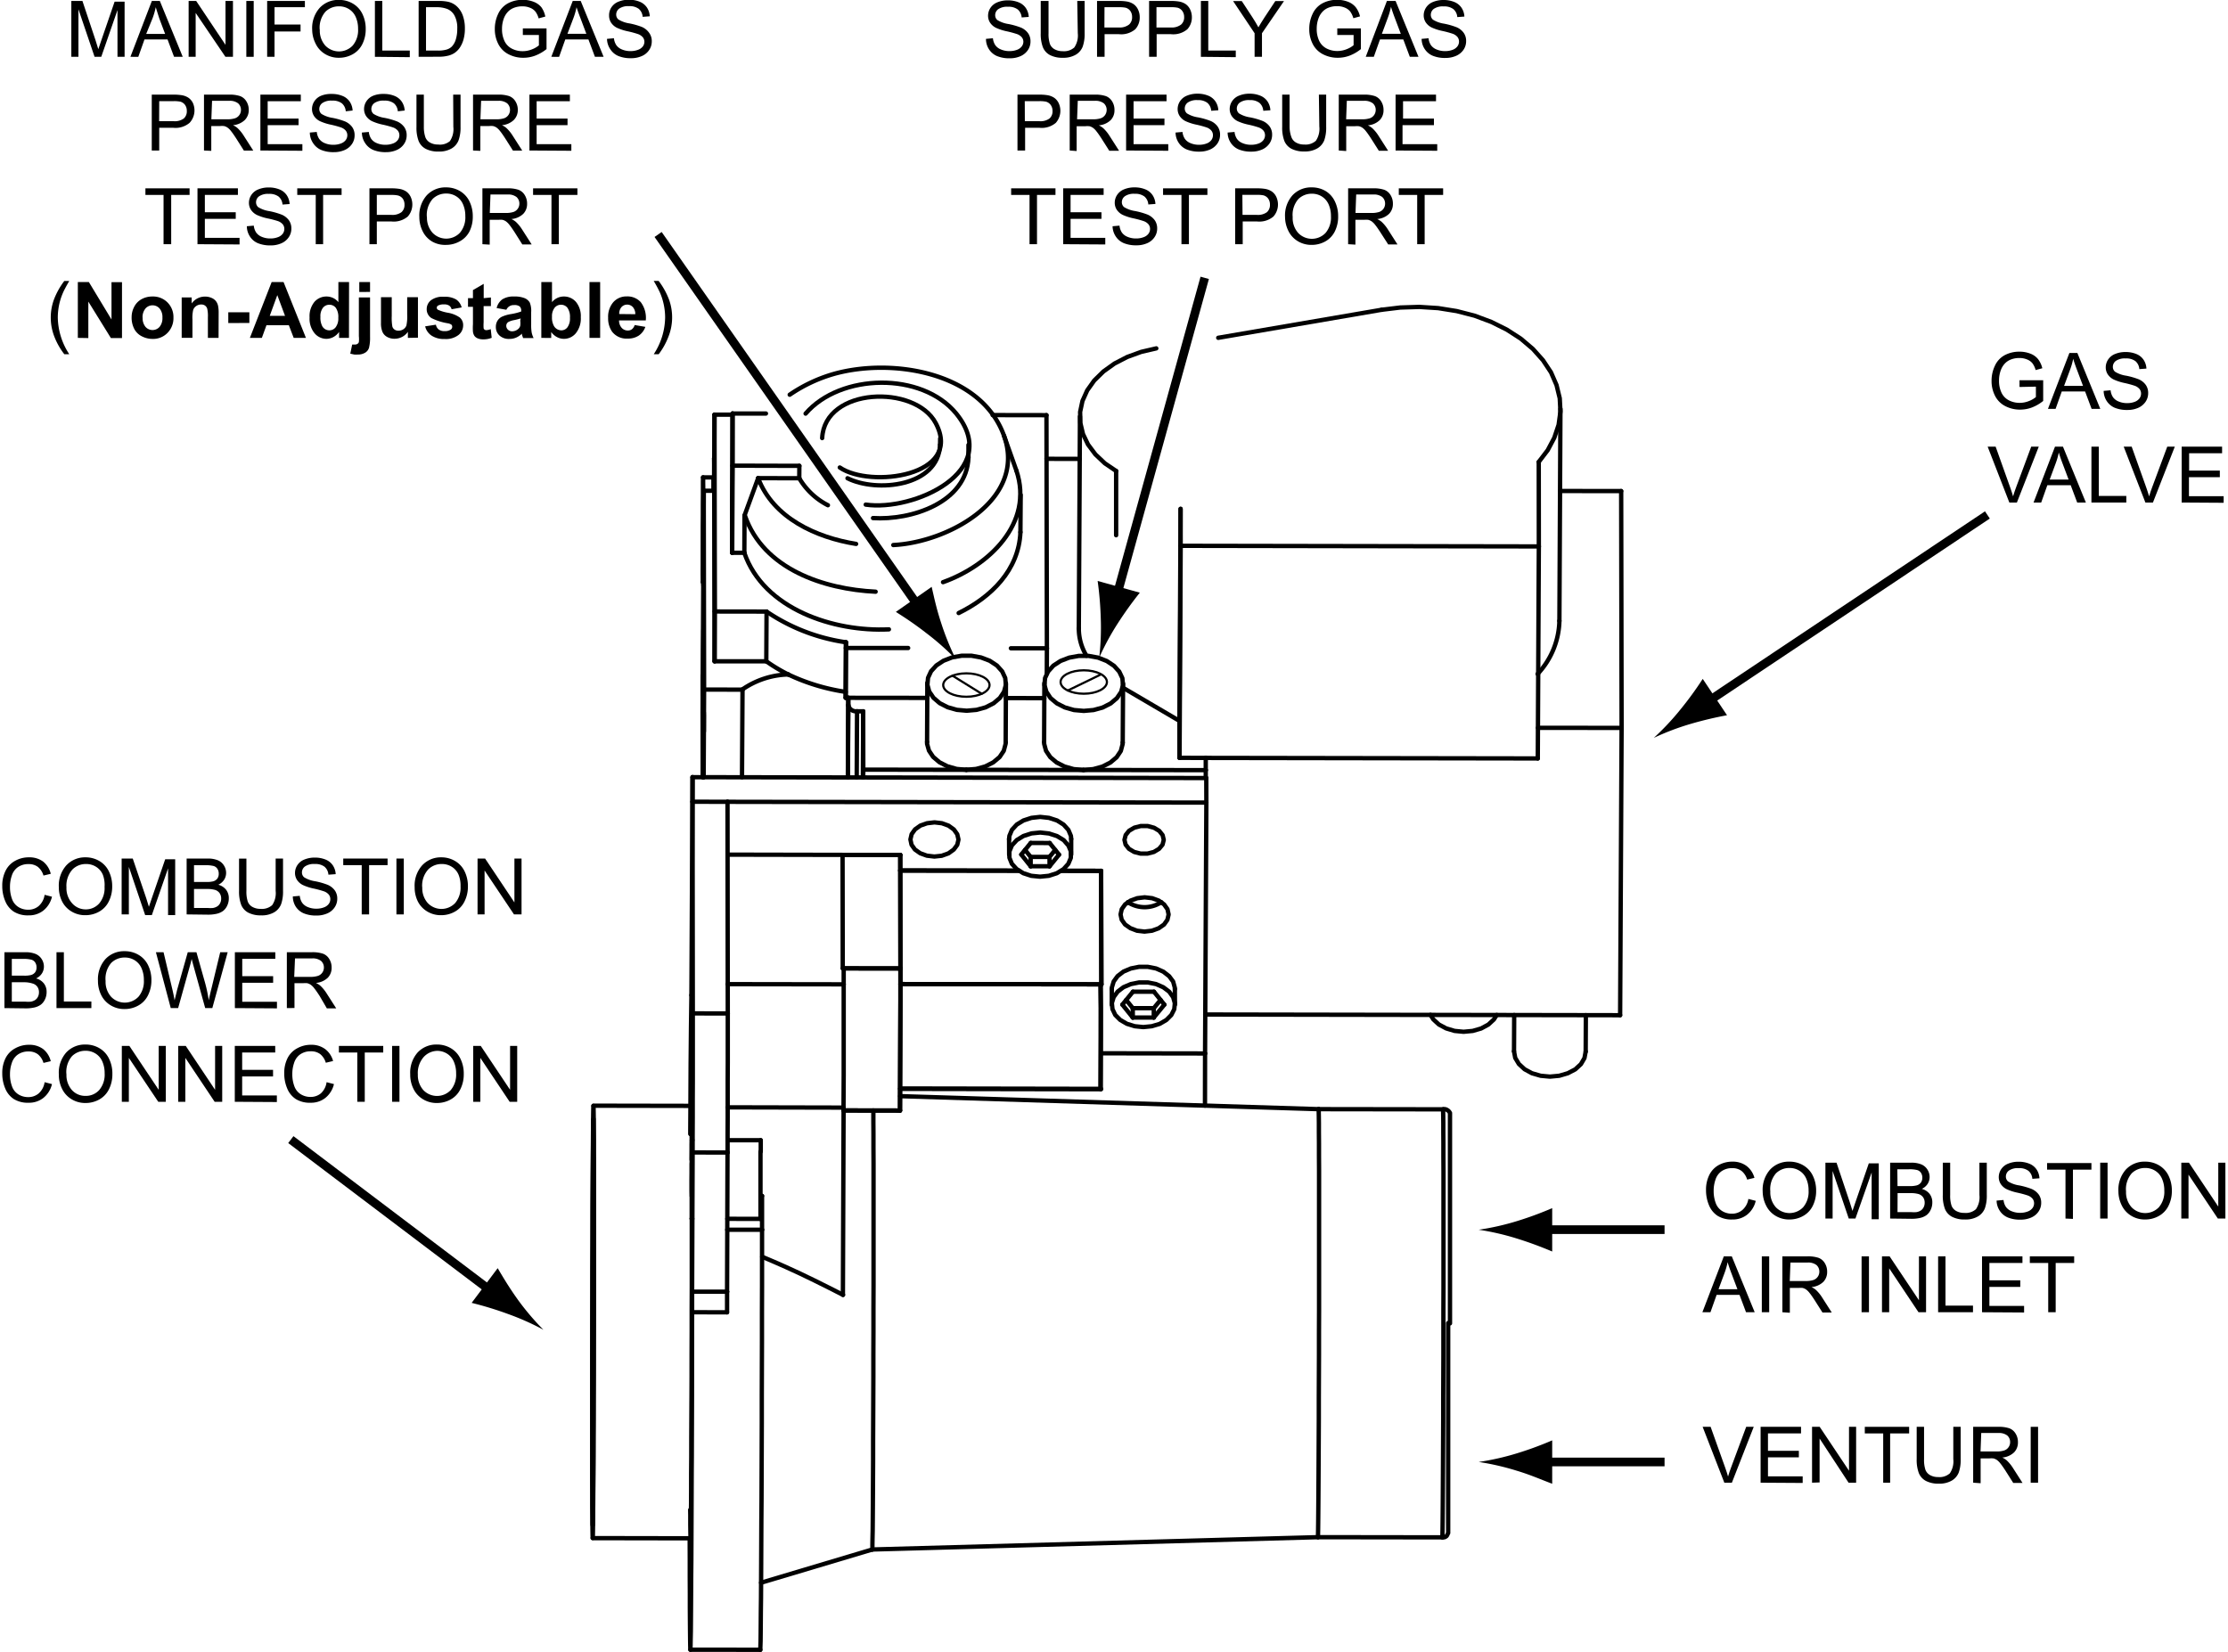 <svg id="text" xmlns="http://www.w3.org/2000/svg" width="3.56in" height="2.64in" viewBox="0 0 256.19 190.43">
  <defs>
    <style>
      .cls-1, .cls-2, .cls-3 {
        fill: none;
        stroke: #000;
      }

      .cls-1, .cls-2 {
        stroke-linecap: round;
        stroke-linejoin: round;
      }

      .cls-1 {
        stroke-width: 0.5px;
      }

      .cls-2 {
        stroke-width: 0.25px;
      }
    </style>
  </defs>
  <title>gas_vlve__vntri_assmbly_top_vw</title>
  <g>
    <g>
      <g id="SPLINE">
        <line class="cls-1" x1="79.42" y1="140.49" x2="79.49" y2="140.49"/>
      </g>
      <g id="SPLINE-2" data-name="SPLINE">
        <line class="cls-1" x1="83.53" y1="140.5" x2="87.35" y2="140.51"/>
      </g>
      <g id="SPLINE-3" data-name="SPLINE">
        <line class="cls-1" x1="87.37" y1="131.44" x2="83.56" y2="131.44"/>
      </g>
      <g id="SPLINE-4" data-name="SPLINE">
        <line class="cls-1" x1="79.5" y1="131.43" x2="79.44" y2="131.43"/>
      </g>
      <g id="SPLINE-5" data-name="SPLINE">
        <line class="cls-1" x1="96.92" y1="128.01" x2="103.43" y2="128.02"/>
      </g>
      <g id="SPLINE-6" data-name="SPLINE">
        <line class="cls-1" x1="103.46" y1="125.5" x2="126.6" y2="125.54"/>
      </g>
      <g id="SPLINE-7" data-name="SPLINE">
        <line class="cls-1" x1="127.84" y1="114.02" x2="127.84" y2="115.82"/>
      </g>
      <g id="SPLINE-8" data-name="SPLINE">
        <line class="cls-1" x1="135.12" y1="115.8" x2="135.11" y2="114.01"/>
      </g>
      <g id="SPLINE-9" data-name="SPLINE">
        <line class="cls-1" x1="116" y1="96.73" x2="116.01" y2="98.52"/>
      </g>
      <g id="SPLINE-10" data-name="SPLINE">
        <line class="cls-1" x1="123.16" y1="98.51" x2="123.16" y2="96.71"/>
      </g>
      <g id="SPLINE-11" data-name="SPLINE">
        <line class="cls-1" x1="79.27" y1="190.17" x2="87.33" y2="190.18"/>
      </g>
      <g id="SPLINE-12" data-name="SPLINE">
        <line class="cls-1" x1="87.42" y1="182.45" x2="100.24" y2="178.62"/>
      </g>
      <g id="SPLINE-13" data-name="SPLINE">
        <line class="cls-1" x1="96.92" y1="128.01" x2="103.43" y2="128.02"/>
      </g>
      <g id="SPLINE-14" data-name="SPLINE">
        <line class="cls-1" x1="100.24" y1="178.62" x2="151.6" y2="177.2"/>
      </g>
      <g id="SPLINE-15" data-name="SPLINE">
        <line class="cls-1" x1="151.68" y1="127.86" x2="103.45" y2="126.36"/>
      </g>
      <g id="SPLINE-16" data-name="SPLINE">
        <line class="cls-1" x1="103.46" y1="125.5" x2="126.6" y2="125.54"/>
      </g>
      <g id="SPLINE-17" data-name="SPLINE">
        <line class="cls-1" x1="68.01" y1="177.31" x2="79.29" y2="177.33"/>
      </g>
      <g id="SPLINE-18" data-name="SPLINE">
        <line class="cls-1" x1="79.38" y1="127.48" x2="68.1" y2="127.46"/>
      </g>
      <g id="SPLINE-19" data-name="SPLINE">
        <line class="cls-1" x1="151.6" y1="177.2" x2="165.94" y2="177.22"/>
      </g>
      <g id="SPLINE-20" data-name="SPLINE">
        <line class="cls-1" x1="166.02" y1="127.88" x2="151.68" y2="127.86"/>
      </g>
      <g id="SPLINE-21" data-name="SPLINE">
        <path class="cls-1" d="M167.27,153.72c0-.82,0-1.64,0-2.46h0c0-.33,0-.66,0-1h0c0-.54,0-1.08,0-1.61h0c0-.55,0-1.1,0-1.64h0v-1.7h0c0-.58,0-1.15,0-1.71h0v-1.68h0c0-.55,0-1.09,0-1.62h0v-1.54h0q0-.75,0-1.45h0c0-.46,0-.91,0-1.33h0c0-.42,0-.83,0-1.21h0c0-.38,0-.73,0-1.07h0c0-.33,0-.64,0-.93h0c0-.28,0-.55,0-.8h0c0-.24,0-.45,0-.65h0c0-.19,0-.36,0-.52h0c0-.15,0-.28,0-.39h0c0-.11,0-.2,0-.28h0c0-.07,0-.13,0-.19h0s0-.08,0-.12h0a.73.73,0,0,1,0-.08h0a.42.42,0,0,0,0-.1h0l0-.09h0l0-.08h0l-.06-.1h0a.79.79,0,0,0-.12-.14h0a.88.88,0,0,0-.21-.14h0a.53.53,0,0,0-.28-.06h0" transform="translate(-0.45 -1.17)"/>
      </g>
      <g id="SPLINE-22" data-name="SPLINE">
        <path class="cls-1" d="M166.4,178.38a1.22,1.22,0,0,0,.23,0h0a.7.7,0,0,0,.25-.15h0A.73.73,0,0,0,167,178h0l.06-.11h0l0-.09h0a.89.89,0,0,0,0-.1h0s0-.06,0-.07h0a1,1,0,0,0,0-.1h0c0-.07,0-.15,0-.26h0c0-.11,0-.25,0-.42h0c0-.18,0-.4,0-.64h0c0-.23,0-.5,0-.79h0c0-.26,0-.54,0-.85h0c0-.33,0-.68,0-1.05h0c0-.38,0-.79,0-1.22h0q0-.66,0-1.39h0c0-.49,0-1,0-1.54h0q0-.81,0-1.67h0q0-.87,0-1.78h0c0-.61,0-1.23,0-1.87h0q0-.94,0-1.92h0c0-.62,0-1.26,0-1.9h0q0-.91,0-1.85h0c0-.45,0-.9,0-1.35h0c0-.48,0-1,0-1.44h0q0-.94,0-1.9" transform="translate(-0.45 -1.17)"/>
      </g>
      <g id="SPLINE-23" data-name="SPLINE">
        <line class="cls-1" x1="124.17" y1="48.01" x2="124.04" y2="72.45"/>
      </g>
      <g id="SPLINE-24" data-name="SPLINE">
        <line class="cls-1" x1="179.43" y1="71.58" x2="179.55" y2="47.14"/>
      </g>
      <g id="SPLINE-25" data-name="SPLINE">
        <line class="cls-1" x1="106.58" y1="78.72" x2="106.55" y2="85.53"/>
      </g>
      <g id="SPLINE-26" data-name="SPLINE">
        <line class="cls-1" x1="115.61" y1="85.58" x2="115.64" y2="78.77"/>
      </g>
      <g id="SPLINE-27" data-name="SPLINE">
        <line class="cls-1" x1="120.07" y1="78.75" x2="120.04" y2="85.55"/>
      </g>
      <g id="SPLINE-28" data-name="SPLINE">
        <line class="cls-1" x1="129.1" y1="85.6" x2="129.14" y2="78.79"/>
      </g>
      <g id="SPLINE-29" data-name="SPLINE">
        <line class="cls-1" x1="116.85" y1="54.26" x2="115.41" y2="50.21"/>
      </g>
      <g id="SPLINE-30" data-name="SPLINE">
        <line class="cls-1" x1="111.32" y1="52.72" x2="111.32" y2="51.29"/>
      </g>
      <g id="SPLINE-31" data-name="SPLINE">
        <line class="cls-1" x1="117.31" y1="61.35" x2="117.34" y2="57.05"/>
      </g>
      <g id="SPLINE-32" data-name="SPLINE">
        <line class="cls-1" x1="108.05" y1="51.27" x2="108.06" y2="50.55"/>
      </g>
      <g id="SPLINE-33" data-name="SPLINE">
        <line class="cls-1" x1="182.46" y1="121.23" x2="182.48" y2="117.02"/>
      </g>
      <g id="SPLINE-34" data-name="SPLINE">
        <line class="cls-1" x1="174.22" y1="117.01" x2="174.2" y2="121.19"/>
      </g>
      <g id="SPLINE-35" data-name="SPLINE">
        <line class="cls-1" x1="80.71" y1="67.11" x2="80.76" y2="67.11"/>
      </g>
      <g id="SPLINE-36" data-name="SPLINE">
        <line class="cls-1" x1="82" y1="55.03" x2="80.73" y2="55.03"/>
      </g>
      <g id="LWPOLYLINE">
        <polyline class="cls-1" points="79.45 132.74 79.45 133.63 79.45 134.67 79.45 135.79 79.45 136.92 79.44 138 79.44 138.94 79.44 139.69 79.43 140.22 79.43 140.47 79.42 140.44 79.42 140.13 79.42 139.56 79.42 138.76 79.42 137.79 79.42 136.7 79.42 135.57 79.42 134.46 79.42 133.44 79.43 132.58 79.43 131.94 79.44 131.55 79.44 131.43 79.44 131.6 79.45 132.05 79.45 132.74"/>
      </g>
      <g id="ARC">
        <path class="cls-1" d="M87.8,141.68c0-1.94,0-5.81,0-7.76" transform="translate(-0.45 -1.17)"/>
      </g>
      <g id="ARC-2" data-name="ARC">
        <path class="cls-1" d="M87.83,133.92c0-.33,0-1,0-1.31" transform="translate(-0.45 -1.17)"/>
      </g>
      <g id="LWPOLYLINE-2" data-name="LWPOLYLINE">
        <polyline class="cls-1" points="79.44 134.6 79.44 134.19 79.44 134.04 79.43 134.2 79.43 134.62 79.43 135.24 79.42 135.98 79.42 136.71 79.42 137.33 79.43 137.74 79.43 137.88 79.43 137.73 79.44 137.31 79.44 136.69 79.44 135.95 79.44 135.22 79.44 134.6"/>
      </g>
      <g id="LINE">
        <line class="cls-1" x1="96.83" y1="111.63" x2="103.48" y2="111.64"/>
      </g>
      <g id="ARC-3" data-name="ARC">
        <path class="cls-1" d="M103.88,129.19c0-4.1.07-12.27.05-16.38" transform="translate(-0.45 -1.17)"/>
      </g>
      <g id="LINE-2" data-name="LINE">
        <line class="cls-1" x1="96.81" y1="98.55" x2="96.83" y2="111.63"/>
      </g>
      <g id="ARC-4" data-name="ARC">
        <path class="cls-1" d="M127,126.71c0-3,.06-9,0-12.07" transform="translate(-0.45 -1.17)"/>
      </g>
      <g id="LINE-3" data-name="LINE">
        <line class="cls-1" x1="96.81" y1="98.55" x2="103.46" y2="98.56"/>
      </g>
      <g id="LINE-4" data-name="LINE">
        <line class="cls-1" x1="103.46" y1="98.56" x2="103.48" y2="111.64"/>
      </g>
      <g id="LINE-5" data-name="LINE">
        <line class="cls-1" x1="103.46" y1="100.35" x2="117.13" y2="100.37"/>
      </g>
      <g id="LINE-6" data-name="LINE">
        <line class="cls-1" x1="122.02" y1="100.38" x2="126.61" y2="100.39"/>
      </g>
      <g id="LINE-7" data-name="LINE">
        <line class="cls-1" x1="126.61" y1="100.39" x2="126.64" y2="113.47"/>
      </g>
      <g id="LWPOLYLINE-3" data-name="LWPOLYLINE">
        <polyline class="cls-1" points="131.47 118.4 132.45 118.3 133.36 118.03 134.13 117.58 134.7 117.01 135.04 116.34 135.11 115.64 134.91 114.95 134.46 114.32 133.78 113.81 132.94 113.44 131.99 113.25 131 113.25 130.04 113.44 129.19 113.8 128.52 114.31 128.06 114.94 127.85 115.63 127.92 116.33 128.24 117 128.81 117.57 129.58 118.02 130.49 118.3 131.47 118.4"/>
      </g>
      <g id="LINE-8" data-name="LINE">
        <line class="cls-1" x1="129.06" y1="115.81" x2="130.26" y2="117.3"/>
      </g>
      <g id="LINE-9" data-name="LINE">
        <line class="cls-1" x1="130.26" y1="117.3" x2="132.68" y2="117.3"/>
      </g>
      <g id="LINE-10" data-name="LINE">
        <line class="cls-1" x1="132.68" y1="117.3" x2="133.9" y2="115.81"/>
      </g>
      <g id="LINE-11" data-name="LINE">
        <line class="cls-1" x1="133.9" y1="115.81" x2="132.7" y2="114.32"/>
      </g>
      <g id="LINE-12" data-name="LINE">
        <line class="cls-1" x1="132.7" y1="114.32" x2="130.28" y2="114.32"/>
      </g>
      <g id="LINE-13" data-name="LINE">
        <line class="cls-1" x1="130.28" y1="114.32" x2="129.06" y2="115.81"/>
      </g>
      <g id="LWPOLYLINE-4" data-name="LWPOLYLINE">
        <polyline class="cls-1" points="135.11 114.01 135.1 113.84 134.91 113.15 134.45 112.53 133.78 112.01 132.94 111.64 131.98 111.45 130.99 111.45 130.04 111.64 129.19 112 128.51 112.52 128.06 113.14 127.85 113.83 127.84 114.02"/>
      </g>
      <g id="LINE-14" data-name="LINE">
        <line class="cls-1" x1="132.68" y1="116.22" x2="133.46" y2="115.27"/>
      </g>
      <g id="LINE-15" data-name="LINE">
        <line class="cls-1" x1="130.26" y1="116.22" x2="132.68" y2="116.22"/>
      </g>
      <g id="LINE-16" data-name="LINE">
        <line class="cls-1" x1="129.5" y1="115.27" x2="130.26" y2="116.22"/>
      </g>
      <g id="LINE-17" data-name="LINE">
        <line class="cls-1" x1="130.26" y1="116.22" x2="130.26" y2="117.3"/>
      </g>
      <g id="LINE-18" data-name="LINE">
        <line class="cls-1" x1="132.68" y1="116.22" x2="132.68" y2="117.3"/>
      </g>
      <g id="LWPOLYLINE-5" data-name="LWPOLYLINE">
        <polyline class="cls-1" points="119.57 101.06 120.58 100.96 121.51 100.66 122.28 100.19 122.83 99.58 123.12 98.89 123.13 98.16 122.84 97.47 122.3 96.85 121.53 96.38 120.6 96.08 119.6 95.97 118.59 96.07 117.66 96.37 116.89 96.84 116.33 97.45 116.04 98.15 116.04 98.87 116.32 99.57 116.87 100.18 117.64 100.66 118.56 100.96 119.57 101.06"/>
      </g>
      <g id="LINE-19" data-name="LINE">
        <line class="cls-1" x1="117.41" y1="98.51" x2="118.49" y2="99.86"/>
      </g>
      <g id="LINE-20" data-name="LINE">
        <line class="cls-1" x1="118.49" y1="99.86" x2="120.67" y2="99.86"/>
      </g>
      <g id="LINE-21" data-name="LINE">
        <line class="cls-1" x1="120.67" y1="99.86" x2="121.76" y2="98.52"/>
      </g>
      <g id="LINE-22" data-name="LINE">
        <line class="cls-1" x1="121.76" y1="98.52" x2="120.68" y2="97.18"/>
      </g>
      <g id="LINE-23" data-name="LINE">
        <line class="cls-1" x1="120.68" y1="97.18" x2="118.5" y2="97.17"/>
      </g>
      <g id="LINE-24" data-name="LINE">
        <line class="cls-1" x1="118.5" y1="97.17" x2="117.41" y2="98.51"/>
      </g>
      <g id="LWPOLYLINE-6" data-name="LWPOLYLINE">
        <polyline class="cls-1" points="123.16 96.71 123.13 96.36 122.84 95.67 122.29 95.06 121.53 94.58 120.6 94.28 119.59 94.17 118.58 94.28 117.66 94.58 116.89 95.05 116.33 95.66 116.04 96.35 116 96.73"/>
      </g>
      <g id="LINE-25" data-name="LINE">
        <line class="cls-1" x1="120.66" y1="98.78" x2="121.32" y2="97.98"/>
      </g>
      <g id="LINE-26" data-name="LINE">
        <line class="cls-1" x1="118.49" y1="98.78" x2="120.66" y2="98.78"/>
      </g>
      <g id="LINE-27" data-name="LINE">
        <line class="cls-1" x1="117.84" y1="97.98" x2="118.49" y2="98.78"/>
      </g>
      <g id="LINE-28" data-name="LINE">
        <line class="cls-1" x1="118.49" y1="98.78" x2="118.49" y2="99.86"/>
      </g>
      <g id="LINE-29" data-name="LINE">
        <line class="cls-1" x1="120.66" y1="98.78" x2="120.67" y2="99.86"/>
      </g>
      <g id="ARC-5" data-name="ARC">
        <path class="cls-1" d="M79.84,115.89c-.07,4-.13,12-.13,16" transform="translate(-0.45 -1.17)"/>
      </g>
      <g id="LINE-30" data-name="LINE">
        <line class="cls-1" x1="79.39" y1="114.72" x2="79.52" y2="89.59"/>
      </g>
      <g id="LINE-31" data-name="LINE">
        <line class="cls-1" x1="79.52" y1="89.59" x2="79.52" y2="92.42"/>
      </g>
      <g id="LINE-32" data-name="LINE">
        <line class="cls-1" x1="79.52" y1="92.42" x2="79.55" y2="116.82"/>
      </g>
      <g id="LWPOLYLINE-7" data-name="LWPOLYLINE">
        <polyline class="cls-1" points="79.55 116.82 79.55 118.58 79.55 120.48 79.55 122.5 79.55 124.59 79.54 126.72 79.54 128.82 79.53 130.88 79.53 132.85"/>
      </g>
      <g id="LINE-33" data-name="LINE">
        <line class="cls-1" x1="79.53" y1="132.85" x2="79.47" y2="148.9"/>
      </g>
      <g id="ARC-6" data-name="ARC">
        <path class="cls-1" d="M79.92,150.06c0,.59,0,1.78,0,2.38" transform="translate(-0.45 -1.17)"/>
      </g>
      <g id="LWPOLYLINE-8" data-name="LWPOLYLINE">
        <polyline class="cls-1" points="79.19 177.38 79.2 179.68 79.2 181.78 79.21 183.68 79.21 185.35 79.22 186.79 79.23 187.99 79.24 188.93 79.25 189.61 79.26 190.02 79.27 190.17 79.28 190.05 79.29 189.66 79.3 189 79.32 188.08 79.33 186.91 79.34 185.49 79.35 183.84 79.36 181.96 79.38 179.88 79.39 177.59 79.4 175.13 79.41 172.5 79.42 169.73 79.43 166.84 79.44 163.85 79.45 160.77 79.45 157.64 79.46 154.46 79.47 151.27"/>
      </g>
      <g id="LWPOLYLINE-9" data-name="LWPOLYLINE">
        <polyline class="cls-1" points="79.25 174.04 79.26 174.69 79.26 175.73 79.27 176.52 79.28 177.05 79.29 177.31 79.3 177.29 79.31 177 79.32 176.44 79.33 175.62 79.33 174.54 79.35 173.22 79.36 171.67 79.36 169.91 79.38 167.97 79.38 165.84 79.39 163.57 79.4 161.19 79.41 158.7 79.41 156.14 79.42 153.55 79.42 150.94 79.43 148.34 79.43 145.79 79.43 143.32 79.43 140.94 79.43 140.49"/>
      </g>
      <g id="LWPOLYLINE-10" data-name="LWPOLYLINE">
        <polyline class="cls-1" points="79.42 133.69 79.42 132.93 79.42 131.41 79.41 130.13 79.4 129.08 79.4 128.29 79.39 127.76 79.38 127.51 79.37 127.53 79.36 127.81 79.35 128.37 79.34 129.2 79.33 130.27 79.33 130.77"/>
      </g>
      <g id="ARC-7" data-name="ARC">
        <path class="cls-1" d="M83.95,150.07c0,.59,0,1.79,0,2.38" transform="translate(-0.45 -1.17)"/>
      </g>
      <g id="LINE-34" data-name="LINE">
        <line class="cls-1" x1="83.5" y1="148.9" x2="83.55" y2="132.86"/>
      </g>
      <g id="LWPOLYLINE-11" data-name="LWPOLYLINE">
        <polyline class="cls-1" points="83.56 132.86 83.56 130.89 83.57 128.83 83.57 126.72 83.57 124.6 83.58 122.51 83.58 120.49 83.58 118.58 83.58 116.83"/>
      </g>
      <g id="LINE-35" data-name="LINE">
        <line class="cls-1" x1="83.58" y1="116.83" x2="83.55" y2="92.43"/>
      </g>
      <g id="LINE-36" data-name="LINE">
        <line class="cls-1" x1="79.55" y1="116.82" x2="83.58" y2="116.83"/>
      </g>
      <g id="LINE-37" data-name="LINE">
        <line class="cls-1" x1="83.55" y1="132.86" x2="79.53" y2="132.85"/>
      </g>
      <g id="LINE-38" data-name="LINE">
        <line class="cls-1" x1="79.47" y1="148.9" x2="83.5" y2="148.9"/>
      </g>
      <g id="LINE-39" data-name="LINE">
        <line class="cls-1" x1="79.47" y1="151.27" x2="83.49" y2="151.28"/>
      </g>
      <g id="LINE-40" data-name="LINE">
        <line class="cls-1" x1="83.52" y1="141.76" x2="87.53" y2="141.76"/>
      </g>
      <g id="LWPOLYLINE-12" data-name="LWPOLYLINE">
        <polyline class="cls-1" points="87.53 141.76 87.53 144.9 87.53 148.1 87.52 151.32 87.52 154.56 87.51 157.77 87.5 160.95 87.5 164.07 87.49 167.1 87.48 170.02 87.47 172.82 87.45 175.47 87.44 177.94 87.43 180.23 87.42 182.31 87.41 184.18 87.39 185.81 87.38 187.2 87.37 188.33 87.36 189.2 87.34 189.79 87.33 190.12 87.33 190.19"/>
      </g>
      <g id="LINE-41" data-name="LINE">
        <line class="cls-1" x1="87.53" y1="141.76" x2="87.53" y2="137.86"/>
      </g>
      <g id="LINE-42" data-name="LINE">
        <line class="cls-1" x1="96.93" y1="127.68" x2="96.85" y2="149.27"/>
      </g>
      <g id="LWPOLYLINE-13" data-name="LWPOLYLINE">
        <polyline class="cls-1" points="96.94 113.47 96.94 114.92 96.94 116.54 96.94 118.31 96.94 120.16 96.94 122.07 96.94 123.99 96.93 125.88 96.92 127.68"/>
      </g>
      <g id="LINE-43" data-name="LINE">
        <line class="cls-1" x1="96.94" y1="111.63" x2="96.94" y2="113.47"/>
      </g>
      <g id="LINE-44" data-name="LINE">
        <line class="cls-1" x1="79.52" y1="92.42" x2="83.55" y2="92.43"/>
      </g>
      <g id="SPLINE-37" data-name="SPLINE">
        <path class="cls-1" d="M88,146.05c.91.38,1.82.77,2.71,1.17h0c2.24,1,4.43,2.11,6.61,3.22" transform="translate(-0.45 -1.17)"/>
      </g>
      <g id="LINE-45" data-name="LINE">
        <line class="cls-1" x1="87.37" y1="137.86" x2="87.53" y2="137.86"/>
      </g>
      <g id="LWPOLYLINE-14" data-name="LWPOLYLINE">
        <polyline class="cls-1" points="100.24 178.62 100.25 178.49 100.25 178.09 100.26 177.41 100.28 176.48 100.29 175.3 100.3 173.87 100.31 172.23 100.32 170.38 100.33 168.34 100.33 166.14 100.34 163.79 100.35 161.33 100.36 158.77 100.36 156.15 100.37 153.49 100.37 150.82 100.38 148.16 100.38 145.55 100.38 143.01 100.38 140.57 100.38 138.25 100.38 136.08 100.38 134.09 100.37 132.28 100.37 130.68 100.36 129.31 100.36 128.18 100.35 128.01"/>
      </g>
      <g id="LINE-46" data-name="LINE">
        <line class="cls-1" x1="96.94" y1="111.63" x2="103.48" y2="111.64"/>
      </g>
      <g id="ARC-8" data-name="ARC">
        <path class="cls-1" d="M103.88,129.19c0-4.1.07-12.27.05-16.38" transform="translate(-0.45 -1.17)"/>
      </g>
      <g id="LINE-47" data-name="LINE">
        <line class="cls-1" x1="103.46" y1="98.56" x2="103.48" y2="111.64"/>
      </g>
      <g id="LWPOLYLINE-15" data-name="LWPOLYLINE">
        <polyline class="cls-1" points="151.68 127.86 151.68 127.88 151.69 128.13 151.7 128.66 151.71 129.44 151.71 130.47 151.72 131.75 151.72 133.25 151.73 134.97 151.73 136.88 151.73 138.96 151.73 141.18 151.73 143.53 151.73 145.99 151.73 148.51 151.73 151.08 151.72 153.66 151.72 156.23 151.71 158.76 151.7 161.22 151.7 163.58 151.69 165.83 151.68 167.93 151.67 169.86 151.66 171.6 151.65 173.13 151.64 174.44 151.63 175.5 151.62 176.32 151.61 176.87 151.6 177.16 151.6 177.2"/>
      </g>
      <g id="ARC-9" data-name="ARC">
        <path class="cls-1" d="M127,126.71c0-3,.06-9,0-12.07" transform="translate(-0.45 -1.17)"/>
      </g>
      <g id="LINE-48" data-name="LINE">
        <line class="cls-1" x1="126.64" y1="113.47" x2="126.61" y2="100.39"/>
      </g>
      <g id="LWPOLYLINE-16" data-name="LWPOLYLINE">
        <polyline class="cls-1" points="67.96 170.13 67.97 171.86 67.97 173.38 67.98 174.67 67.98 175.71 67.99 176.5 68 177.03 68.01 177.28 68.02 177.27 68.03 176.98 68.04 176.42 68.05 175.6 68.06 174.52 68.07 173.2 68.08 171.65 68.09 169.9 68.1 167.94 68.1 165.82 68.11 163.56 68.12 161.17 68.13 158.68 68.13 156.12 68.14 153.53 68.14 150.92 68.15 148.32 68.15 145.78 68.15 143.3 68.15 140.93 68.15 138.68 68.15 136.57 68.15 134.65 68.14 132.91 68.14 131.4 68.13 130.1 68.13 129.06 68.12 128.27 68.11 127.74 68.1 127.49 68.09 127.5 68.08 127.79 68.07 128.35 68.06 129.18 68.05 130.25 68.04 131.57 68.03 133.12 68.02 134.88 68.01 136.83 68 138.95 68 141.22 67.99 143.61 67.98 146.09 67.98 148.65 67.97 151.25 67.97 153.85 67.96 156.45 67.96 159 67.96 161.47 67.96 163.85 67.96 166.1 67.96 168.2 67.96 170.13"/>
      </g>
      <g id="LWPOLYLINE-17" data-name="LWPOLYLINE">
        <polyline class="cls-1" points="67.97 169.05 67.97 167.18 67.97 165.13 67.97 162.93 67.97 160.6 67.97 158.19 67.97 155.7 67.97 153.17 67.98 150.64 67.98 148.12 67.99 145.66 68 143.28 68 141 68.01 138.85 68.02 136.86 68.03 135.06 68.04 133.46 68.05 132.08 68.06 130.94 68.07 130.05 68.08 129.42 68.09 129.06 68.1 128.98 68.1 129.17 68.11 129.63 68.12 130.36 68.13 131.34 68.13 132.57 68.14 134.04 68.14 135.72 68.14 137.6 68.14 139.65 68.15 141.85 68.14 144.17 68.14 146.59 68.14 149.07 68.14 151.6 68.13 154.14 68.13 156.65 68.12 159.11 68.11 161.5 68.11 163.78 68.1 165.92 68.09 167.91 68.08 169.71 68.07 171.31 68.06 172.69 68.05 173.84 68.04 174.72 68.03 175.35 68.02 175.71 68.01 175.8 68 175.61 68 175.15 67.99 174.42 67.98 173.43 67.98 172.19 67.97 170.73 67.97 169.05"/>
      </g>
      <g id="LINE-49" data-name="LINE">
        <line class="cls-1" x1="83.56" y1="98.52" x2="103.46" y2="98.56"/>
      </g>
      <g id="LINE-50" data-name="LINE">
        <line class="cls-1" x1="103.46" y1="100.35" x2="117.13" y2="100.37"/>
      </g>
      <g id="LINE-51" data-name="LINE">
        <line class="cls-1" x1="122.02" y1="100.38" x2="126.61" y2="100.39"/>
      </g>
      <g id="LINE-52" data-name="LINE">
        <line class="cls-1" x1="138.73" y1="89.69" x2="138.74" y2="92.52"/>
      </g>
      <g id="LINE-53" data-name="LINE">
        <line class="cls-1" x1="138.58" y1="127.45" x2="138.59" y2="121.44"/>
      </g>
      <g id="LINE-54" data-name="LINE">
        <line class="cls-1" x1="138.74" y1="92.52" x2="138.59" y2="121.44"/>
      </g>
      <g id="LINE-55" data-name="LINE">
        <line class="cls-1" x1="79.52" y1="89.59" x2="138.73" y2="89.69"/>
      </g>
      <g id="LINE-56" data-name="LINE">
        <line class="cls-1" x1="138.74" y1="92.52" x2="83.55" y2="92.43"/>
      </g>
      <g id="LINE-57" data-name="LINE">
        <line class="cls-1" x1="138.59" y1="121.44" x2="126.63" y2="121.42"/>
      </g>
      <g id="LWPOLYLINE-18" data-name="LWPOLYLINE">
        <polyline class="cls-1" points="129.3 96.81 129.44 96.26 129.83 95.77 130.44 95.41 131.18 95.22 131.97 95.22 132.71 95.42 133.31 95.78 133.7 96.27 133.83 96.82 133.69 97.37 133.29 97.85 132.69 98.21 131.95 98.4 131.16 98.4 130.42 98.21 129.82 97.85 129.43 97.36 129.3 96.81"/>
      </g>
      <g id="LWPOLYLINE-19" data-name="LWPOLYLINE">
        <polyline class="cls-1" points="104.63 96.77 104.77 96.16 105.16 95.61 105.78 95.17 106.55 94.9 107.41 94.8 108.26 94.9 109.03 95.18 109.64 95.62 110.03 96.17 110.17 96.78 110.03 97.39 109.63 97.93 109.02 98.37 108.24 98.65 107.39 98.74 106.53 98.64 105.76 98.36 105.15 97.93 104.76 97.38 104.63 96.77"/>
      </g>
      <g id="LWPOLYLINE-20" data-name="LWPOLYLINE">
        <polyline class="cls-1" points="131.63 103.44 132.49 103.54 133.26 103.82 133.87 104.26 134.26 104.81 134.39 105.42 134.25 106.03 133.86 106.58 133.24 107.01 132.47 107.29 131.61 107.39 130.75 107.29 129.99 107 129.37 106.57 128.98 106.02 128.85 105.41 128.99 104.8 129.38 104.25 130 103.82 130.78 103.54 131.63 103.44"/>
      </g>
      <g id="ARC-10" data-name="ARC">
        <path class="cls-1" d="M130.14,105.17a3.52,3.52,0,0,0,3.86,0" transform="translate(-0.45 -1.17)"/>
      </g>
      <g id="LWPOLYLINE-21" data-name="LWPOLYLINE">
        <polyline class="cls-1" points="177.05 53.25 178.08 51.9 178.84 50.47 179.34 48.97 179.55 47.44 179.47 45.91 179.1 44.39 178.46 42.92 177.54 41.53 176.38 40.23 174.98 39.04 173.37 38 171.58 37.11 169.65 36.39 167.59 35.86 165.46 35.52 163.28 35.38 161.09 35.45 158.94 35.71"/>
      </g>
      <g id="LINE-58" data-name="LINE">
        <line class="cls-1" x1="177.05" y1="53.25" x2="177.06" y2="62.99"/>
      </g>
      <g id="LINE-59" data-name="LINE">
        <line class="cls-1" x1="177.06" y1="62.99" x2="135.78" y2="62.92"/>
      </g>
      <g id="LINE-60" data-name="LINE">
        <line class="cls-1" x1="135.78" y1="62.92" x2="135.77" y2="58.66"/>
      </g>
      <g id="LWPOLYLINE-22" data-name="LWPOLYLINE">
        <polyline class="cls-1" points="132.97 40.16 131.24 40.56 129.62 41.15 128.15 41.91 126.88 42.82 125.82 43.86 125.01 45 124.46 46.22 124.19 47.49 124.22 48.77 124.52 50.03 125.1 51.24 125.95 52.38 127.04 53.41 128.35 54.3"/>
      </g>
      <g id="LINE-61" data-name="LINE">
        <path class="cls-1" d="M140.56,40.11l18.83-3.23" transform="translate(-0.45 -1.17)"/>
      </g>
      <g id="LINE-62" data-name="LINE">
        <line class="cls-1" x1="177.06" y1="62.99" x2="176.94" y2="87.43"/>
      </g>
      <g id="LINE-63" data-name="LINE">
        <line class="cls-1" x1="138.67" y1="87.37" x2="176.94" y2="87.43"/>
      </g>
      <g id="LINE-64" data-name="LINE">
        <line class="cls-1" x1="138.67" y1="87.37" x2="135.65" y2="87.36"/>
      </g>
      <g id="LINE-65" data-name="LINE">
        <line class="cls-1" x1="135.65" y1="87.36" x2="135.78" y2="62.92"/>
      </g>
      <g id="LINE-66" data-name="LINE">
        <line class="cls-1" x1="135.65" y1="87.36" x2="135.64" y2="83.1"/>
      </g>
      <g id="LINE-67" data-name="LINE">
        <line class="cls-1" x1="135.64" y1="83.1" x2="135.77" y2="58.66"/>
      </g>
      <g id="LINE-68" data-name="LINE">
        <line class="cls-1" x1="135.64" y1="83.1" x2="129.13" y2="79.28"/>
      </g>
      <g id="ARC-11" data-name="ARC">
        <path class="cls-1" d="M124.49,73.62a6.07,6.07,0,0,0,.88,3.14" transform="translate(-0.45 -1.17)"/>
      </g>
      <g id="ARC-12" data-name="ARC">
        <path class="cls-1" d="M177.37,78.86a9.25,9.25,0,0,0,2.51-6.12" transform="translate(-0.45 -1.17)"/>
      </g>
      <g id="LWPOLYLINE-23" data-name="LWPOLYLINE">
        <polyline class="cls-1" points="111.08 88.74 109.96 88.64 108.9 88.34 107.98 87.87 107.25 87.25 106.77 86.53 106.55 85.75 106.55 85.53"/>
      </g>
      <g id="LWPOLYLINE-24" data-name="LWPOLYLINE">
        <polyline class="cls-1" points="115.61 85.58 115.6 85.76 115.39 86.55 114.91 87.27 114.18 87.88 113.26 88.35 112.21 88.64 111.08 88.74"/>
      </g>
      <g id="LWPOLYLINE-25" data-name="LWPOLYLINE">
        <polyline class="cls-1" points="111.12 81.93 112.25 81.83 113.3 81.54 114.22 81.07 114.94 80.46 115.42 79.74 115.63 78.95 115.56 78.16 115.21 77.4 114.6 76.72 113.77 76.17 112.77 75.79 111.67 75.59 110.54 75.59 109.44 75.78 108.44 76.17 107.62 76.71 107.01 77.38 106.66 78.14 106.59 78.94 106.8 79.72 107.29 80.44 108.01 81.06 108.93 81.53 109.99 81.83 111.12 81.93"/>
      </g>
      <g id="LWPOLYLINE-26" data-name="LWPOLYLINE">
        <polyline class="cls-1" points="124.58 88.76 123.45 88.66 122.39 88.36 121.47 87.89 120.75 87.28 120.26 86.55 120.05 85.77 120.04 85.55"/>
      </g>
      <g id="LWPOLYLINE-27" data-name="LWPOLYLINE">
        <polyline class="cls-1" points="129.1 85.6 129.09 85.78 128.88 86.57 128.4 87.29 127.68 87.9 126.76 88.37 125.7 88.66 124.58 88.76"/>
      </g>
      <g id="LWPOLYLINE-28" data-name="LWPOLYLINE">
        <polyline class="cls-1" points="124.61 81.95 125.74 81.85 126.79 81.56 127.71 81.09 128.43 80.48 128.92 79.76 129.13 78.98 129.06 78.18 128.7 77.42 128.09 76.75 127.26 76.2 126.27 75.81 125.17 75.61 124.03 75.61 122.93 75.81 121.94 76.19 121.11 76.73 120.5 77.41 120.15 78.16 120.08 78.96 120.3 79.74 120.78 80.47 121.51 81.08 122.43 81.55 123.48 81.85 124.61 81.95"/>
      </g>
      <g id="LWPOLYLINE-29" data-name="LWPOLYLINE">
        <path class="cls-1" d="M108.84,68.28c5.26-1.87,10.49-6.79,8.46-12.85" transform="translate(-0.45 -1.17)"/>
        <path class="cls-1" d="M86,60.59c2.12,6.2,9.11,8.5,15.07,8.79" transform="translate(-0.45 -1.17)"/>
      </g>
      <g id="SPLINE-38" data-name="SPLINE">
        <line class="cls-1" x1="85.51" y1="59.42" x2="87.08" y2="55.12"/>
      </g>
      <g id="LWPOLYLINE-30" data-name="LWPOLYLINE">
        <path class="cls-1" d="M103.11,64c6.41-.31,15.89-5.45,12.52-13.2-3-6.9-13-8.36-19.46-6.5a17.57,17.57,0,0,0-5,2.37" transform="translate(-0.45 -1.17)"/>
        <path class="cls-1" d="M87.53,56.29c1.75,4.62,6.73,6.85,11.29,7.58" transform="translate(-0.45 -1.17)"/>
      </g>
      <g id="LWPOLYLINE-31" data-name="LWPOLYLINE">
        <path class="cls-1" d="M95.57,59.41a8.11,8.11,0,0,1-3.3-3.11" transform="translate(-0.45 -1.17)"/>
        <path class="cls-1" d="M111.77,53.89c-.18,5.25-6.64,7.28-11,7" transform="translate(-0.45 -1.17)"/>
      </g>
      <g id="LINE-69" data-name="LINE">
        <line class="cls-1" x1="87.08" y1="55.12" x2="91.82" y2="55.13"/>
      </g>
      <g id="LINE-70" data-name="LINE">
        <path class="cls-1" d="M84.58,48.84h3.85" transform="translate(-0.45 -1.17)"/>
      </g>
      <g id="LWPOLYLINE-32" data-name="LWPOLYLINE">
        <path class="cls-1" d="M99.93,59.34c5.48.81,15.85-3.82,10.43-10.5C106.39,44,97,44.2,93,48.85" transform="translate(-0.45 -1.17)"/>
      </g>
      <g id="LINE-71" data-name="LINE">
        <line class="cls-1" x1="84.14" y1="53.68" x2="91.83" y2="53.7"/>
      </g>
      <g id="LINE-72" data-name="LINE">
        <line class="cls-1" x1="84.14" y1="53.68" x2="84.13" y2="47.67"/>
      </g>
      <g id="LWPOLYLINE-33" data-name="LWPOLYLINE">
        <path class="cls-1" d="M108.5,52.44c-.19,4.85-7.35,5.54-10.67,3.86" transform="translate(-0.45 -1.17)"/>
      </g>
      <g id="LINE-73" data-name="LINE">
        <line class="cls-1" x1="91.82" y1="55.13" x2="91.83" y2="53.7"/>
      </g>
      <g id="LINE-74" data-name="LINE">
        <line class="cls-1" x1="82.06" y1="76.23" x2="82.09" y2="70.49"/>
      </g>
      <g id="LINE-75" data-name="LINE">
        <line class="cls-1" x1="82.02" y1="56.57" x2="82.06" y2="76.23"/>
      </g>
      <g id="LINE-76" data-name="LINE">
        <line class="cls-1" x1="82.01" y1="52.82" x2="82" y2="56.57"/>
      </g>
      <g id="LINE-77" data-name="LINE">
        <line class="cls-1" x1="82.01" y1="52.82" x2="82.02" y2="53.53"/>
      </g>
      <g id="LINE-78" data-name="LINE">
        <line class="cls-1" x1="82.05" y1="47.8" x2="82.02" y2="53.53"/>
      </g>
      <g id="LINE-79" data-name="LINE">
        <line class="cls-1" x1="82.09" y1="70.49" x2="82.05" y2="47.8"/>
      </g>
      <g id="LINE-80" data-name="LINE">
        <line class="cls-1" x1="82.01" y1="52.82" x2="82.02" y2="52.82"/>
      </g>
      <g id="LINE-81" data-name="LINE">
        <line class="cls-1" x1="120.32" y1="52.89" x2="124.14" y2="52.9"/>
      </g>
      <g id="LINE-82" data-name="LINE">
        <line class="cls-1" x1="186.55" y1="56.61" x2="179.51" y2="56.6"/>
      </g>
      <g id="LINE-83" data-name="LINE">
        <line class="cls-1" x1="186.55" y1="56.61" x2="186.6" y2="83.91"/>
      </g>
      <g id="LINE-84" data-name="LINE">
        <line class="cls-1" x1="186.6" y1="83.91" x2="176.96" y2="83.9"/>
      </g>
      <g id="LINE-85" data-name="LINE">
        <line class="cls-1" x1="138.67" y1="87.37" x2="138.67" y2="88.78"/>
      </g>
      <g id="LINE-86" data-name="LINE">
        <line class="cls-1" x1="138.67" y1="88.78" x2="124.58" y2="88.76"/>
      </g>
      <g id="LINE-87" data-name="LINE">
        <line class="cls-1" x1="124.58" y1="88.76" x2="111.08" y2="88.74"/>
      </g>
      <g id="LINE-88" data-name="LINE">
        <line class="cls-1" x1="111.08" y1="88.74" x2="99.2" y2="88.72"/>
      </g>
      <g id="LINE-89" data-name="LINE">
        <line class="cls-1" x1="99.19" y1="82" x2="99.2" y2="88.72"/>
      </g>
      <g id="LINE-90" data-name="LINE">
        <line class="cls-1" x1="98.48" y1="82" x2="99.19" y2="82"/>
      </g>
      <g id="ARC-13" data-name="ARC">
        <path class="cls-1" d="M97.92,82.45a.9.9,0,0,0,1,.71" transform="translate(-0.45 -1.17)"/>
      </g>
      <g id="LINE-91" data-name="LINE">
        <line class="cls-1" x1="97.47" y1="80.44" x2="97.47" y2="81.29"/>
      </g>
      <g id="LINE-92" data-name="LINE">
        <line class="cls-1" x1="120.06" y1="80.48" x2="115.63" y2="80.47"/>
      </g>
      <g id="LINE-93" data-name="LINE">
        <line class="cls-1" x1="106.57" y1="80.45" x2="97.47" y2="80.44"/>
      </g>
      <g id="LINE-94" data-name="LINE">
        <line class="cls-1" x1="138.67" y1="88.78" x2="138.67" y2="89.69"/>
      </g>
      <g id="LINE-95" data-name="LINE">
        <line class="cls-1" x1="99.2" y1="88.72" x2="99.19" y2="89.63"/>
      </g>
      <g id="LINE-96" data-name="LINE">
        <line class="cls-1" x1="99.15" y1="89.63" x2="99.19" y2="82"/>
      </g>
      <g id="LWPOLYLINE-34" data-name="LWPOLYLINE">
        <path class="cls-1" d="M102.6,73.72c-6.29.31-14.43-2.3-16.67-8.84" transform="translate(-0.45 -1.17)"/>
        <path class="cls-1" d="M117.76,62.52c-.19,4.39-3.38,7.48-7.12,9.32" transform="translate(-0.45 -1.17)"/>
      </g>
      <g id="LINE-97" data-name="LINE">
        <line class="cls-1" x1="85.49" y1="63.72" x2="85.51" y2="59.42"/>
      </g>
      <g id="LWPOLYLINE-35" data-name="LWPOLYLINE">
        <path class="cls-1" d="M96.94,55.06c3.5,2.42,14.3,1,11.06-5.11-2.38-4.5-12.81-4.14-13.09,1.72" transform="translate(-0.45 -1.17)"/>
      </g>
      <g id="LINE-98" data-name="LINE">
        <line class="cls-1" x1="120.36" y1="74.74" x2="120.31" y2="47.86"/>
      </g>
      <g id="LINE-99" data-name="LINE">
        <path class="cls-1" d="M116.66,75.9h4.15" transform="translate(-0.45 -1.17)"/>
        <path class="cls-1" d="M97.65,75.87h7.17" transform="translate(-0.45 -1.17)"/>
      </g>
      <g id="LINE-100" data-name="LINE">
        <line class="cls-1" x1="97.2" y1="74.7" x2="97.2" y2="74.04"/>
      </g>
      <g id="ARC-14" data-name="ARC">
        <path class="cls-1" d="M88.5,71.67a21.87,21.87,0,0,0,9.15,3.54" transform="translate(-0.45 -1.17)"/>
      </g>
      <g id="LINE-101" data-name="LINE">
        <line class="cls-1" x1="82.09" y1="70.49" x2="88.05" y2="70.5"/>
      </g>
      <g id="LINE-102" data-name="LINE">
        <line class="cls-1" x1="82.05" y1="47.8" x2="84.13" y2="47.8"/>
      </g>
      <g id="LINE-103" data-name="LINE">
        <line class="cls-1" x1="114.11" y1="47.85" x2="120.31" y2="47.86"/>
      </g>
      <g id="LINE-104" data-name="LINE">
        <line class="cls-1" x1="84.09" y1="63.72" x2="84.08" y2="57.7"/>
      </g>
      <g id="LINE-105" data-name="LINE">
        <line class="cls-1" x1="84.09" y1="63.72" x2="85.49" y2="63.72"/>
      </g>
      <g id="LINE-106" data-name="LINE">
        <line class="cls-1" x1="97.2" y1="74.7" x2="97.17" y2="80.44"/>
      </g>
      <g id="LINE-107" data-name="LINE">
        <line class="cls-1" x1="97.17" y1="79.77" x2="97.17" y2="80.44"/>
      </g>
      <g id="LINE-108" data-name="LINE">
        <line class="cls-1" x1="97.2" y1="74.04" x2="97.17" y2="79.77"/>
      </g>
      <g id="LINE-109" data-name="LINE">
        <line class="cls-1" x1="120.36" y1="74.74" x2="120.35" y2="77.67"/>
      </g>
      <g id="LINE-110" data-name="LINE">
        <line class="cls-1" x1="97.17" y1="80.44" x2="97.47" y2="80.44"/>
      </g>
      <g id="ARC-15" data-name="ARC">
        <path class="cls-1" d="M91,78.92a23.33,23.33,0,0,0,6.57,2" transform="translate(-0.45 -1.17)"/>
      </g>
      <g id="ARC-16" data-name="ARC">
        <path class="cls-1" d="M88.47,77.4A18.71,18.71,0,0,0,91,78.92" transform="translate(-0.45 -1.17)"/>
      </g>
      <g id="LINE-111" data-name="LINE">
        <line class="cls-1" x1="88.02" y1="76.23" x2="88.05" y2="70.5"/>
      </g>
      <g id="LINE-112" data-name="LINE">
        <line class="cls-1" x1="84.09" y1="63.72" x2="84.14" y2="53.68"/>
      </g>
      <g id="LINE-113" data-name="LINE">
        <line class="cls-1" x1="84.13" y1="47.67" x2="84.08" y2="57.7"/>
      </g>
      <g id="LINE-114" data-name="LINE">
        <line class="cls-1" x1="138.61" y1="116.95" x2="186.43" y2="117.03"/>
      </g>
      <g id="LINE-115" data-name="LINE">
        <line class="cls-1" x1="186.6" y1="83.91" x2="186.43" y2="117.03"/>
      </g>
      <g id="LINE-116" data-name="LINE">
        <line class="cls-1" x1="82.06" y1="76.23" x2="88.02" y2="76.23"/>
      </g>
      <g id="LINE-117" data-name="LINE">
        <line class="cls-1" x1="97.42" y1="89.62" x2="97.47" y2="80.44"/>
      </g>
      <g id="LINE-118" data-name="LINE">
        <line class="cls-1" x1="85.28" y1="79.5" x2="85.22" y2="89.6"/>
      </g>
      <g id="ARC-17" data-name="ARC">
        <path class="cls-1" d="M91,78.92a9.72,9.72,0,0,0-5.32,1.75" transform="translate(-0.45 -1.17)"/>
      </g>
      <g id="LINE-119" data-name="LINE">
        <line class="cls-1" x1="80.8" y1="89.6" x2="80.85" y2="79.49"/>
      </g>
      <g id="LINE-120" data-name="LINE">
        <line class="cls-1" x1="80.85" y1="79.49" x2="85.28" y2="79.5"/>
      </g>
      <g id="LINE-121" data-name="LINE">
        <line class="cls-1" x1="80.7" y1="89.6" x2="80.68" y2="82.09"/>
      </g>
      <g id="LINE-122" data-name="LINE">
        <line class="cls-1" x1="80.68" y1="82.09" x2="80.81" y2="56.57"/>
      </g>
      <g id="LINE-123" data-name="LINE">
        <line class="cls-1" x1="80.81" y1="56.57" x2="80.85" y2="79.49"/>
      </g>
      <g id="LWPOLYLINE-36" data-name="LWPOLYLINE">
        <polyline class="cls-1" points="80.77 88.52 80.77 89.55 80.77 89.6"/>
      </g>
      <g id="LWPOLYLINE-37" data-name="LWPOLYLINE">
        <path class="cls-1" d="M81.22,89.68" transform="translate(-0.45 -1.17)"/>
        <polyline class="cls-1" points="80.73 89.6 80.73 88.88 80.73 87.71 80.73 86.38 80.73 84.93 80.73 83.38 80.73 81.8 80.73 80.22 80.74 78.69 80.74 77.25 80.75 75.95 80.75 74.82 80.76 73.89 80.77 73.2 80.77 72.75 80.78 72.58 80.78 72.67 80.79 73.02 80.79 73.64 80.79 74.49 80.8 75.56 80.8 76.81 80.8 78.2 80.8 79.71 80.8 81.28 80.79 82.87 80.79 84.43 80.78 85.92 80.78 87.29 80.77 88.52"/>
      </g>
      <g id="SPLINE-39" data-name="SPLINE">
        <path class="cls-1" d="M81.16,79.29c0,.06,0,.11,0,.18h0c0,.08,0,.17,0,.27h0q0,.16,0,.32h0c0,.17,0,.34,0,.51h0V81h0c0,.11,0,.18,0,.23h0s0,.06,0,0h0s0,0,0,0h0s0-.05,0-.1h0s0-.08,0-.14h0c0-.05,0-.11,0-.18h0c0-.08,0-.17,0-.26h0c0-.11,0-.22,0-.32h0c0-.17,0-.34,0-.51h0v-.42h0c0-.11,0-.18,0-.23h0s0-.06,0,0h0v0h0s0,.05,0,.1h0s0,.09,0,.14" transform="translate(-0.45 -1.17)"/>
      </g>
      <g id="SPLINE-40" data-name="SPLINE">
        <path class="cls-1" d="M81.26,83.58c0,.06,0,.11,0,.18h0c0,.08,0,.17,0,.27h0q0,.16,0,.32h0c0,.17,0,.34,0,.51h0v.42h0c0,.11,0,.18,0,.23h0s0,.06,0,0h0s0,0,0,0h0s0-.05,0-.1h0s0-.08,0-.14h0c0-.05,0-.11,0-.18h0c0-.08,0-.17,0-.26h0c0-.11,0-.21,0-.32h0c0-.17,0-.34,0-.51h0v-.42h0c0-.11,0-.19,0-.23h0s0-.06,0,0h0v.05h0s0,.05,0,.1h0s0,.09,0,.14" transform="translate(-0.45 -1.17)"/>
      </g>
      <g id="SPLINE-41" data-name="SPLINE">
        <path class="cls-1" d="M81.23,66.73c0,.06,0,.11,0,.18h0c0,.08,0,.17,0,.27h0c0,.11,0,.22,0,.32h0c0,.17,0,.34,0,.51h0c0,.16,0,.31,0,.42h0c0,.11,0,.18,0,.23h0s0,.06,0,0h0v0h0s0-.05,0-.1h0s0-.08,0-.14h0c0-.05,0-.11,0-.17h0c0-.08,0-.17,0-.27h0c0-.11,0-.22,0-.32h0c0-.17,0-.34,0-.51h0c0-.16,0-.31,0-.42h0c0-.11,0-.18,0-.23h0s0-.06,0,0h0v0h0s0,.05,0,.1h0s0,.09,0,.14" transform="translate(-0.45 -1.17)"/>
      </g>
      <g id="LINE-124" data-name="LINE">
        <line class="cls-1" x1="82.02" y1="56.57" x2="80.81" y2="56.57"/>
      </g>
      <g id="LWPOLYLINE-38" data-name="LWPOLYLINE">
        <polyline class="cls-1" points="182.46 121.22 182.32 121.97 181.91 122.67 181.26 123.27 180.4 123.72 179.41 124.01 178.34 124.11 177.27 124.01 176.27 123.72 175.42 123.26 174.76 122.65 174.34 121.95 174.2 121.2 174.2 121.19"/>
      </g>
      <g id="LWPOLYLINE-39" data-name="LWPOLYLINE">
        <polyline class="cls-1" points="172.21 117 171.88 117.52 171.24 118.11 170.41 118.56 169.44 118.84 168.39 118.94 167.35 118.84 166.38 118.55 165.54 118.1 164.9 117.51 164.57 116.99"/>
      </g>
      <g id="LINE-125" data-name="LINE">
        <line class="cls-1" x1="82" y1="55.15" x2="81.95" y2="55.15"/>
      </g>
      <g id="LINE-126" data-name="LINE">
        <line class="cls-1" x1="81.95" y1="55.15" x2="81.94" y2="55.04"/>
      </g>
      <g id="LINE-127" data-name="LINE">
        <line class="cls-1" x1="81.95" y1="55.15" x2="81.95" y2="56.57"/>
      </g>
      <g id="ARC-18" data-name="ARC">
        <path class="cls-1" d="M82.4,57.74c0-.39,0-1.15,0-1.54" transform="translate(-0.45 -1.17)"/>
      </g>
      <g id="LWPOLYLINE-40" data-name="LWPOLYLINE">
        <polyline class="cls-1" points="80.7 65.37 80.7 66.18 80.71 66.75 80.71 67.06 80.72 67.09 80.72 66.83 80.72 66.31 80.73 65.54 80.73 64.56 80.74 63.42 80.74 62.17 80.75 60.87 80.75 59.57 80.75 58.35 80.75 57.25 80.75 56.34 80.74 55.64 80.74 55.2 80.73 55.03 80.73 55.14 80.72 55.53 80.72 56.19 80.72 57.06 80.71 58.13 80.71 59.33 80.7 60.62 80.7 61.92 80.7 63.19 80.7 64.36 80.7 65.37"/>
      </g>
      <g id="SPLINE-42" data-name="SPLINE">
        <path class="cls-1" d="M81.23,66.73s0-.1,0-.14h0s0-.08,0-.1h0v0h0s0,0,0,0h0s0,.12,0,.23h0c0,.11,0,.26,0,.42h0c0,.17,0,.34,0,.51h0c0,.11,0,.22,0,.32h0c0,.09,0,.18,0,.27h0c0,.06,0,.12,0,.17h0c0,.05,0,.1,0,.14h0s0,.07,0,.1h0s0,.05,0,0h0" transform="translate(-0.45 -1.17)"/>
      </g>
      <g id="SPLINE-43" data-name="SPLINE">
        <path class="cls-1" d="M81.23,68.65c0-.06,0-.12,0-.23h0c0-.11,0-.26,0-.42h0c0-.17,0-.34,0-.51h0c0-.11,0-.22,0-.32h0c0-.09,0-.18,0-.27h0c0-.06,0-.12,0-.18" transform="translate(-0.45 -1.17)"/>
      </g>
      <g id="SPLINE-44" data-name="SPLINE">
        <path class="cls-1" d="M81.26,83.58s0-.1,0-.14h0s0-.08,0-.1h0v-.05h0s0,0,0,0h0s0,.12,0,.23h0V84h0c0,.17,0,.34,0,.51h0c0,.11,0,.22,0,.32h0c0,.09,0,.18,0,.26h0c0,.06,0,.12,0,.18h0c0,.05,0,.1,0,.14h0s0,.07,0,.1h0s0,.05,0,0h0" transform="translate(-0.45 -1.17)"/>
      </g>
      <g id="SPLINE-45" data-name="SPLINE">
        <path class="cls-1" d="M81.26,85.5c0-.06,0-.12,0-.23h0v-.42h0c0-.17,0-.34,0-.51h0c0-.11,0-.22,0-.32h0c0-.09,0-.18,0-.27h0c0-.06,0-.12,0-.18" transform="translate(-0.45 -1.17)"/>
      </g>
      <g id="SPLINE-46" data-name="SPLINE">
        <path class="cls-1" d="M81.16,79.29s0-.1,0-.14h0s0-.08,0-.1h0v0h0s0,0,0,0h0s0,.12,0,.23h0v.42h0c0,.17,0,.34,0,.51h0c0,.11,0,.22,0,.32h0c0,.09,0,.18,0,.26h0c0,.06,0,.12,0,.18h0c0,.05,0,.1,0,.14h0s0,.07,0,.1h0s0,.05,0,0h0" transform="translate(-0.45 -1.17)"/>
      </g>
      <g id="SPLINE-47" data-name="SPLINE">
        <path class="cls-1" d="M81.16,81.21c0-.06,0-.12,0-.23h0v-.42h0c0-.17,0-.34,0-.51h0q0-.16,0-.32h0c0-.09,0-.19,0-.27h0c0-.06,0-.12,0-.18" transform="translate(-0.45 -1.17)"/>
      </g>
      <g id="LINE-128" data-name="LINE">
        <line class="cls-1" x1="103.48" y1="113.44" x2="126.64" y2="113.47"/>
      </g>
      <g id="LINE-129" data-name="LINE">
        <line class="cls-1" x1="96.93" y1="127.68" x2="83.57" y2="127.65"/>
      </g>
      <g id="LINE-130" data-name="LINE">
        <line class="cls-1" x1="83.57" y1="113.45" x2="96.94" y2="113.47"/>
      </g>
      <g id="LINE-131" data-name="LINE">
        <line class="cls-1" x1="103.48" y1="113.44" x2="126.64" y2="113.47"/>
      </g>
      <g id="LWPOLYLINE-41" data-name="LWPOLYLINE">
        <polyline class="cls-1" points="166.02 127.88 166.02 127.91 166.03 128.16 166.04 128.68 166.05 129.46 166.05 130.5 166.06 131.77 166.06 133.28 166.07 134.99 166.07 136.9 166.07 138.98 166.07 141.21 166.07 143.56 166.07 146.01 166.07 148.53 166.06 151.1 166.06 153.68 166.06 156.25 166.05 158.78 166.04 161.24 166.04 163.61 166.03 165.85 166.02 167.95 166.01 169.88 166 171.63 165.99 173.16 165.98 174.46 165.97 175.53 165.96 176.34 165.95 176.9 165.94 177.18 165.94 177.22"/>
      </g>
      <g id="LINE-132" data-name="LINE">
        <path class="cls-1" d="M128.79,55.47q0,3.7,0,7.4" transform="translate(-0.45 -1.17)"/>
      </g>
      <g id="LINE-133" data-name="LINE">
        <line class="cls-1" x1="97.47" y1="81.29" x2="97.43" y2="89.62"/>
      </g>
      <g id="LINE-134" data-name="LINE">
        <line class="cls-1" x1="98.44" y1="89.63" x2="98.48" y2="82"/>
      </g>
      <g id="LINE-135" data-name="LINE">
        <line class="cls-1" x1="82" y1="55.04" x2="81.94" y2="55.04"/>
      </g>
    </g>
    <ellipse class="cls-2" cx="111.08" cy="78.97" rx="2.67" ry="1.35"/>
    <line class="cls-2" x1="109.48" y1="77.89" x2="112.85" y2="79.98"/>
    <g>
      <ellipse class="cls-2" cx="124.61" cy="78.62" rx="2.67" ry="1.35"/>
      <line class="cls-2" x1="122.77" y1="79.6" x2="126.5" y2="77.79"/>
    </g>
  </g>
  <g>
    <path d="M8.37,7.72V1.28H9.65l1.52,4.56q.21.64.31,1,.11-.35.34-1l1.54-4.48h1.15V7.72h-.82V2.33L11.82,7.72h-.77L9.19,2.24V7.72Z" transform="translate(-0.45 -1.17)"/>
    <path d="M15.18,7.72l2.47-6.44h.92l2.64,6.44h-1l-.75-2H16.8l-.71,2ZM17,5.08h2.18l-.67-1.78Q18.25,2.48,18.1,2a8.21,8.21,0,0,1-.35,1.23Z" transform="translate(-0.45 -1.17)"/>
    <path d="M21.89,7.72V1.28h.87l3.38,5.06V1.28H27V7.72h-.87L22.7,2.66V7.72Z" transform="translate(-0.45 -1.17)"/>
    <path d="M28.54,7.72V1.28h.85V7.72Z" transform="translate(-0.45 -1.17)"/>
    <path d="M30.94,7.72V1.28h4.35V2H31.79V4h3V4.8h-3V7.72Z" transform="translate(-0.45 -1.17)"/>
    <path d="M36.13,4.59A3.5,3.5,0,0,1,37,2.07a2.93,2.93,0,0,1,2.22-.91,3.1,3.1,0,0,1,1.61.43,2.8,2.8,0,0,1,1.09,1.19,3.87,3.87,0,0,1,.38,1.73,3.79,3.79,0,0,1-.39,1.75,2.7,2.7,0,0,1-1.12,1.17,3.2,3.2,0,0,1-1.56.4,3,3,0,0,1-1.63-.44,2.82,2.82,0,0,1-1.08-1.2A3.64,3.64,0,0,1,36.13,4.59Zm.88,0a2.58,2.58,0,0,0,.63,1.83,2.18,2.18,0,0,0,3.16,0,2.74,2.74,0,0,0,.62-1.92,3.29,3.29,0,0,0-.27-1.37,2,2,0,0,0-.78-.91,2.11,2.11,0,0,0-1.15-.32,2.18,2.18,0,0,0-1.56.62A2.78,2.78,0,0,0,37,4.6Z" transform="translate(-0.45 -1.17)"/>
    <path d="M43.36,7.72V1.28h.85V7h3.17v.76Z" transform="translate(-0.45 -1.17)"/>
    <path d="M48.4,7.72V1.28h2.22a5.31,5.31,0,0,1,1.15.09,2.19,2.19,0,0,1,.95.46,2.63,2.63,0,0,1,.76,1.1,4.32,4.32,0,0,1,.25,1.53,4.54,4.54,0,0,1-.17,1.3,3.21,3.21,0,0,1-.44.94,2.36,2.36,0,0,1-.59.58,2.41,2.41,0,0,1-.77.32,4.39,4.39,0,0,1-1,.11ZM49.25,7h1.38a3.34,3.34,0,0,0,1-.12,1.43,1.43,0,0,0,.58-.33,2,2,0,0,0,.47-.82,4,4,0,0,0,.17-1.24,3,3,0,0,0-.33-1.55,1.67,1.67,0,0,0-.81-.73A3.34,3.34,0,0,0,50.6,2H49.25Z" transform="translate(-0.45 -1.17)"/>
    <path d="M60.41,5.2V4.44h2.73V6.83a4.83,4.83,0,0,1-1.3.75,3.85,3.85,0,0,1-1.37.25,3.65,3.65,0,0,1-1.72-.41,2.68,2.68,0,0,1-1.17-1.18,3.7,3.7,0,0,1-.4-1.72,4,4,0,0,1,.39-1.76,2.62,2.62,0,0,1,1.13-1.21,3.55,3.55,0,0,1,1.7-.4,3.38,3.38,0,0,1,1.26.23,2.1,2.1,0,0,1,.89.63A2.81,2.81,0,0,1,63,3.08l-.77.21a2.38,2.38,0,0,0-.36-.77,1.47,1.47,0,0,0-.62-.45,2.25,2.25,0,0,0-.89-.17,2.6,2.6,0,0,0-1,.18,1.87,1.87,0,0,0-.69.47,2.25,2.25,0,0,0-.41.64,3.37,3.37,0,0,0-.25,1.3,3.15,3.15,0,0,0,.3,1.44,1.9,1.9,0,0,0,.86.86,2.68,2.68,0,0,0,1.21.28,2.86,2.86,0,0,0,1.08-.21,2.82,2.82,0,0,0,.8-.46V5.2Z" transform="translate(-0.45 -1.17)"/>
    <path d="M63.69,7.72l2.47-6.44h.92l2.64,6.44h-1l-.75-2H65.3l-.71,2Zm1.86-2.65h2.18l-.67-1.78Q66.75,2.48,66.6,2a8.1,8.1,0,0,1-.35,1.23Z" transform="translate(-0.45 -1.17)"/>
    <path d="M70.11,5.65l.8-.07a1.76,1.76,0,0,0,.27.79,1.45,1.45,0,0,0,.65.5,2.46,2.46,0,0,0,1,.19,2.37,2.37,0,0,0,.86-.15,1.19,1.19,0,0,0,.56-.4A.92.92,0,0,0,74.42,6a.84.84,0,0,0-.18-.53,1.3,1.3,0,0,0-.58-.38,11.23,11.23,0,0,0-1.15-.31,5.87,5.87,0,0,1-1.24-.4,1.74,1.74,0,0,1-.69-.6,1.47,1.47,0,0,1-.23-.8A1.63,1.63,0,0,1,70.63,2a1.7,1.7,0,0,1,.81-.64,3.06,3.06,0,0,1,1.18-.22,3.22,3.22,0,0,1,1.26.23,1.83,1.83,0,0,1,.84.68,2,2,0,0,1,.32,1l-.82.06a1.32,1.32,0,0,0-.45-.92,1.74,1.74,0,0,0-1.12-.31,1.8,1.8,0,0,0-1.13.28.85.85,0,0,0-.35.68.73.73,0,0,0,.25.57,3.39,3.39,0,0,0,1.29.46,8.52,8.52,0,0,1,1.43.41A2,2,0,0,1,75,5a1.6,1.6,0,0,1,.27.92,1.75,1.75,0,0,1-.29,1,1.94,1.94,0,0,1-.85.71,3,3,0,0,1-1.24.25,3.72,3.72,0,0,1-1.46-.25,2.05,2.05,0,0,1-.93-.77A2.18,2.18,0,0,1,70.11,5.65Z" transform="translate(-0.45 -1.17)"/>
    <path d="M17.64,18.52V12.08h2.43a5.87,5.87,0,0,1,1,.06,2,2,0,0,1,.8.3,1.58,1.58,0,0,1,.52.62A2.1,2.1,0,0,1,22,15.33a2.51,2.51,0,0,1-1.89.57H18.5v2.62Zm.85-3.38h1.67a1.76,1.76,0,0,0,1.17-.31,1.09,1.09,0,0,0,.35-.87,1.16,1.16,0,0,0-.2-.69,1,1,0,0,0-.54-.38,3.65,3.65,0,0,0-.8-.06H18.5Z" transform="translate(-0.45 -1.17)"/>
    <path d="M23.66,18.52V12.08h2.86a3.79,3.79,0,0,1,1.31.17,1.43,1.43,0,0,1,.72.61,1.83,1.83,0,0,1,.27,1A1.62,1.62,0,0,1,28.37,15a2.24,2.24,0,0,1-1.37.6,2.24,2.24,0,0,1,.51.32,4.46,4.46,0,0,1,.71.86l1.12,1.75H28.26l-.85-1.34q-.37-.58-.62-.89a1.94,1.94,0,0,0-.43-.43,1.27,1.27,0,0,0-.39-.17,2.55,2.55,0,0,0-.47,0h-1v2.86Zm.85-3.6h1.83a2.76,2.76,0,0,0,.91-.12,1,1,0,0,0,.5-.39,1,1,0,0,0,.17-.58,1,1,0,0,0-.33-.75,1.55,1.55,0,0,0-1-.29h-2Z" transform="translate(-0.45 -1.17)"/>
    <path d="M30.16,18.52V12.08h4.66v.76H31v2h3.56v.76H31v2.19h4v.76Z" transform="translate(-0.45 -1.17)"/>
    <path d="M35.86,16.45l.8-.07a1.76,1.76,0,0,0,.27.79,1.45,1.45,0,0,0,.65.5,2.46,2.46,0,0,0,1,.19,2.37,2.37,0,0,0,.86-.15,1.19,1.19,0,0,0,.56-.4.92.92,0,0,0,.18-.55.84.84,0,0,0-.18-.53,1.3,1.3,0,0,0-.58-.38,11.23,11.23,0,0,0-1.15-.31,5.87,5.87,0,0,1-1.24-.4,1.74,1.74,0,0,1-.69-.6,1.47,1.47,0,0,1-.23-.8,1.63,1.63,0,0,1,.28-.91,1.7,1.7,0,0,1,.81-.64A3.06,3.06,0,0,1,38.37,12a3.22,3.22,0,0,1,1.26.23,1.83,1.83,0,0,1,.84.68,2,2,0,0,1,.32,1L40,14a1.32,1.32,0,0,0-.45-.92,1.74,1.74,0,0,0-1.12-.31,1.8,1.8,0,0,0-1.13.28.85.85,0,0,0-.35.68.73.73,0,0,0,.25.57,3.39,3.39,0,0,0,1.29.46,8.52,8.52,0,0,1,1.43.41,2,2,0,0,1,.83.66,1.6,1.6,0,0,1,.27.92,1.75,1.75,0,0,1-.29,1,1.94,1.94,0,0,1-.85.71,3,3,0,0,1-1.24.25,3.72,3.72,0,0,1-1.46-.25,2.05,2.05,0,0,1-.93-.77A2.18,2.18,0,0,1,35.86,16.45Z" transform="translate(-0.45 -1.17)"/>
    <path d="M41.86,16.45l.8-.07a1.76,1.76,0,0,0,.27.79,1.45,1.45,0,0,0,.65.5,2.46,2.46,0,0,0,1,.19,2.37,2.37,0,0,0,.86-.15,1.19,1.19,0,0,0,.56-.4.92.92,0,0,0,.18-.55.84.84,0,0,0-.18-.53,1.3,1.3,0,0,0-.58-.38,11.23,11.23,0,0,0-1.15-.31,5.87,5.87,0,0,1-1.24-.4,1.74,1.74,0,0,1-.69-.6,1.47,1.47,0,0,1-.23-.8,1.63,1.63,0,0,1,.28-.91,1.7,1.7,0,0,1,.81-.64A3.06,3.06,0,0,1,44.37,12a3.22,3.22,0,0,1,1.26.23,1.83,1.83,0,0,1,.84.68,2,2,0,0,1,.32,1L46,14a1.32,1.32,0,0,0-.45-.92,1.74,1.74,0,0,0-1.12-.31,1.8,1.8,0,0,0-1.13.28.85.85,0,0,0-.35.68.73.73,0,0,0,.25.57,3.39,3.39,0,0,0,1.29.46,8.52,8.52,0,0,1,1.43.41,2,2,0,0,1,.83.66,1.6,1.6,0,0,1,.27.92,1.75,1.75,0,0,1-.29,1,1.94,1.94,0,0,1-.85.71,3,3,0,0,1-1.24.25,3.72,3.72,0,0,1-1.46-.25,2.05,2.05,0,0,1-.93-.77A2.18,2.18,0,0,1,41.86,16.45Z" transform="translate(-0.45 -1.17)"/>
    <path d="M52.38,12.08h.85V15.8A4.4,4.4,0,0,1,53,17.35a1.89,1.89,0,0,1-.79.93,2.82,2.82,0,0,1-1.51.36,3.09,3.09,0,0,1-1.48-.31,1.78,1.78,0,0,1-.82-.9,4.3,4.3,0,0,1-.25-1.62V12.08H49V15.8A3.64,3.64,0,0,0,49.18,17a1.19,1.19,0,0,0,.54.61,1.85,1.85,0,0,0,.93.22A1.77,1.77,0,0,0,52,17.44a2.45,2.45,0,0,0,.4-1.64Z" transform="translate(-0.45 -1.17)"/>
    <path d="M54.67,18.52V12.08h2.86a3.79,3.79,0,0,1,1.31.17,1.43,1.43,0,0,1,.72.61,1.83,1.83,0,0,1,.27,1A1.62,1.62,0,0,1,59.37,15a2.24,2.24,0,0,1-1.37.6,2.24,2.24,0,0,1,.51.32,4.46,4.46,0,0,1,.71.86l1.12,1.75H59.27l-.85-1.34q-.37-.58-.62-.89a2,2,0,0,0-.43-.43,1.27,1.27,0,0,0-.39-.17,2.55,2.55,0,0,0-.47,0h-1v2.86Zm.85-3.6h1.83a2.76,2.76,0,0,0,.91-.12,1,1,0,0,0,.5-.39,1,1,0,0,0,.17-.58,1,1,0,0,0-.33-.75,1.55,1.55,0,0,0-1-.29h-2Z" transform="translate(-0.45 -1.17)"/>
    <path d="M61.17,18.52V12.08h4.66v.76H62v2h3.56v.76H62v2.19h4v.76Z" transform="translate(-0.45 -1.17)"/>
    <path d="M19,29.32V23.64H16.91v-.76H22v.76H19.88v5.68Z" transform="translate(-0.45 -1.17)"/>
    <path d="M22.91,29.32V22.88h4.66v.76H23.76v2h3.56v.76H23.76v2.19h4v.76Z" transform="translate(-0.45 -1.17)"/>
    <path d="M28.6,27.25l.8-.07a1.77,1.77,0,0,0,.27.79,1.46,1.46,0,0,0,.65.5,2.46,2.46,0,0,0,1,.19,2.36,2.36,0,0,0,.86-.15,1.19,1.19,0,0,0,.56-.4.93.93,0,0,0,.18-.55.84.84,0,0,0-.18-.53,1.3,1.3,0,0,0-.58-.38A11.08,11.08,0,0,0,31,26.35a5.91,5.91,0,0,1-1.24-.4,1.75,1.75,0,0,1-.69-.6,1.47,1.47,0,0,1-.23-.8,1.64,1.64,0,0,1,.28-.91,1.7,1.7,0,0,1,.81-.64,3.06,3.06,0,0,1,1.18-.22,3.22,3.22,0,0,1,1.26.23,1.82,1.82,0,0,1,.84.68,2,2,0,0,1,.32,1l-.82.06a1.31,1.31,0,0,0-.45-.92,1.74,1.74,0,0,0-1.12-.31,1.81,1.81,0,0,0-1.13.28.85.85,0,0,0-.35.68.74.74,0,0,0,.25.57,3.4,3.4,0,0,0,1.29.46,8.52,8.52,0,0,1,1.43.41,2,2,0,0,1,.83.66,1.61,1.61,0,0,1,.27.92,1.74,1.74,0,0,1-.29,1,1.94,1.94,0,0,1-.85.71,3,3,0,0,1-1.24.25,3.73,3.73,0,0,1-1.46-.25,2,2,0,0,1-.93-.77A2.18,2.18,0,0,1,28.6,27.25Z" transform="translate(-0.45 -1.17)"/>
    <path d="M36.54,29.32V23.64H34.41v-.76h5.11v.76H37.39v5.68Z" transform="translate(-0.45 -1.17)"/>
    <path d="M42.73,29.32V22.88h2.43a5.87,5.87,0,0,1,1,.06,2,2,0,0,1,.8.3,1.59,1.59,0,0,1,.52.62,2.1,2.1,0,0,1-.33,2.27,2.51,2.51,0,0,1-1.89.57H43.58v2.62Zm.85-3.38h1.67a1.76,1.76,0,0,0,1.17-.31,1.09,1.09,0,0,0,.35-.87,1.16,1.16,0,0,0-.2-.69A1,1,0,0,0,46,23.7a3.65,3.65,0,0,0-.79-.06H43.58Z" transform="translate(-0.45 -1.17)"/>
    <path d="M48.48,26.19a3.5,3.5,0,0,1,.86-2.51,2.93,2.93,0,0,1,2.22-.91,3.1,3.1,0,0,1,1.61.43,2.8,2.8,0,0,1,1.09,1.19,3.87,3.87,0,0,1,.38,1.73,3.79,3.79,0,0,1-.39,1.75A2.7,2.7,0,0,1,53.12,29a3.2,3.2,0,0,1-1.56.4A3,3,0,0,1,49.93,29a2.82,2.82,0,0,1-1.08-1.2A3.64,3.64,0,0,1,48.48,26.19Zm.88,0A2.58,2.58,0,0,0,50,28a2.18,2.18,0,0,0,3.16,0,2.74,2.74,0,0,0,.62-1.92,3.29,3.29,0,0,0-.27-1.37,2,2,0,0,0-.78-.91,2.11,2.11,0,0,0-1.15-.32,2.18,2.18,0,0,0-1.56.62A2.78,2.78,0,0,0,49.35,26.2Z" transform="translate(-0.45 -1.17)"/>
    <path d="M55.75,29.32V22.88H58.6a3.79,3.79,0,0,1,1.31.17,1.43,1.43,0,0,1,.72.61,1.83,1.83,0,0,1,.27,1,1.62,1.62,0,0,1-.44,1.16,2.24,2.24,0,0,1-1.37.6,2.24,2.24,0,0,1,.51.32,4.46,4.46,0,0,1,.71.86l1.12,1.75H60.35L59.5,28q-.37-.58-.62-.89a2,2,0,0,0-.43-.43,1.27,1.27,0,0,0-.39-.17,2.55,2.55,0,0,0-.47,0h-1v2.86Zm.85-3.6h1.83a2.76,2.76,0,0,0,.91-.12,1,1,0,0,0,.5-.39,1,1,0,0,0,.17-.58,1,1,0,0,0-.33-.75,1.55,1.55,0,0,0-1-.29h-2Z" transform="translate(-0.45 -1.17)"/>
    <path d="M63.71,29.32V23.64H61.59v-.76H66.7v.76H64.56v5.68Z" transform="translate(-0.45 -1.17)"/>
    <path d="M7.56,42a7.93,7.93,0,0,1-1.11-1.93,6.07,6.07,0,0,1-.11-4.3,8.45,8.45,0,0,1,1.22-2.21h.57q-.53.92-.7,1.31A7.13,7.13,0,0,0,7,36.14a7.35,7.35,0,0,0-.19,1.65A7.93,7.93,0,0,0,8.13,42Z" transform="translate(-0.45 -1.17)"/>
    <path d="M9.12,40.12V33.68h1.27L13,38v-4.3h1.21v6.44H12.93l-2.6-4.2v4.2Z" transform="translate(-0.45 -1.17)"/>
    <path d="M15.32,37.72a2.52,2.52,0,0,1,.3-1.19,2.08,2.08,0,0,1,.86-.88,2.54,2.54,0,0,1,1.24-.3,2.33,2.33,0,0,1,1.74.69,2.38,2.38,0,0,1,.68,1.74,2.41,2.41,0,0,1-.68,1.76,2.31,2.31,0,0,1-1.72.7,2.71,2.71,0,0,1-1.22-.29,2,2,0,0,1-.89-.85A2.83,2.83,0,0,1,15.32,37.72Zm1.27.07a1.55,1.55,0,0,0,.33,1.06,1.08,1.08,0,0,0,1.62,0,1.57,1.57,0,0,0,.33-1.07,1.54,1.54,0,0,0-.33-1.05,1.08,1.08,0,0,0-1.62,0A1.55,1.55,0,0,0,16.58,37.79Z" transform="translate(-0.45 -1.17)"/>
    <path d="M25.34,40.12H24.11V37.74a3.68,3.68,0,0,0-.08-1,.69.69,0,0,0-.26-.35.74.74,0,0,0-.43-.12,1,1,0,0,0-.58.18.89.89,0,0,0-.35.47A4,4,0,0,0,22.33,38v2.11H21.09V35.46h1.15v.69a1.87,1.87,0,0,1,1.54-.79,1.84,1.84,0,0,1,.75.15,1.25,1.25,0,0,1,.51.38,1.38,1.38,0,0,1,.24.52,3.89,3.89,0,0,1,.07.83Z" transform="translate(-0.45 -1.17)"/>
    <path d="M26.46,38.41V37.17h2.43v1.23Z" transform="translate(-0.45 -1.17)"/>
    <path d="M35.41,40.12H34l-.56-1.46H30.86l-.53,1.46H28.95l2.51-6.44h1.37ZM33,37.58l-.89-2.39-.87,2.39Z" transform="translate(-0.45 -1.17)"/>
    <path d="M40.37,40.12H39.23v-.69a1.86,1.86,0,0,1-.67.6,1.73,1.73,0,0,1-.78.2,1.78,1.78,0,0,1-1.38-.65,2.64,2.64,0,0,1-.57-1.81,2.6,2.6,0,0,1,.56-1.8,1.82,1.82,0,0,1,1.41-.62,1.75,1.75,0,0,1,1.35.65V33.68h1.23Zm-3.29-2.43a2.14,2.14,0,0,0,.21,1.08.93.93,0,0,0,.83.48.91.91,0,0,0,.72-.36,1.67,1.67,0,0,0,.3-1.08,1.83,1.83,0,0,0-.29-1.16.92.92,0,0,0-.74-.35.93.93,0,0,0-.74.35A1.58,1.58,0,0,0,37.08,37.69Z" transform="translate(-0.45 -1.17)"/>
    <path d="M42.8,35.46V40a4.72,4.72,0,0,1-.12,1.26,1,1,0,0,1-.45.57,1.58,1.58,0,0,1-.85.21,2.68,2.68,0,0,1-.4,0l-.46-.1.22-1.05.16,0h.14a.55.55,0,0,0,.31-.08.4.4,0,0,0,.16-.2,3.23,3.23,0,0,0,0-.69V35.46Zm-1.24-.63V33.68H42.8v1.14Z" transform="translate(-0.45 -1.17)"/>
    <path d="M47.16,40.12v-.7a1.8,1.8,0,0,1-.67.59,1.89,1.89,0,0,1-.88.21,1.71,1.71,0,0,1-.84-.21,1.21,1.21,0,0,1-.54-.58,2.56,2.56,0,0,1-.17-1v-3H45.3V37.6a5.89,5.89,0,0,0,.07,1.21.65.65,0,0,0,.25.35.76.76,0,0,0,.46.13,1,1,0,0,0,.57-.17.88.88,0,0,0,.34-.43,4.94,4.94,0,0,0,.09-1.26v-2h1.24v4.67Z" transform="translate(-0.45 -1.17)"/>
    <path d="M49.15,38.79l1.24-.19a.9.9,0,0,0,.32.55,1.08,1.08,0,0,0,.68.19,1.21,1.21,0,0,0,.72-.18.39.39,0,0,0,.16-.33.33.33,0,0,0-.09-.23,1,1,0,0,0-.41-.16,6.67,6.67,0,0,1-1.89-.6,1.2,1.2,0,0,1-.55-1.05,1.29,1.29,0,0,1,.48-1,2.24,2.24,0,0,1,1.49-.41,2.6,2.6,0,0,1,1.42.31,1.6,1.6,0,0,1,.64.92l-1.16.21a.73.73,0,0,0-.28-.42,1,1,0,0,0-.59-.14,1.34,1.34,0,0,0-.7.14.29.29,0,0,0-.14.25.28.28,0,0,0,.12.22,4.65,4.65,0,0,0,1.15.35,3.43,3.43,0,0,1,1.38.55,1.14,1.14,0,0,1,.39.92,1.41,1.41,0,0,1-.54,1.1,2.38,2.38,0,0,1-1.59.46,2.6,2.6,0,0,1-1.51-.39A1.78,1.78,0,0,1,49.15,38.79Z" transform="translate(-0.45 -1.17)"/>
    <path d="M56.73,35.46v1h-.84v1.88a4.59,4.59,0,0,0,0,.67.27.27,0,0,0,.11.16.34.34,0,0,0,.21.06,1.6,1.6,0,0,0,.5-.12l.11,1a2.45,2.45,0,0,1-1,.18,1.54,1.54,0,0,1-.6-.11.88.88,0,0,1-.39-.29,1.15,1.15,0,0,1-.17-.48,6.17,6.17,0,0,1,0-.87v-2h-.57v-1h.57v-.93l1.24-.72v1.65Z" transform="translate(-0.45 -1.17)"/>
    <path d="M58.51,36.88l-1.12-.2a1.75,1.75,0,0,1,.65-1,2.38,2.38,0,0,1,1.37-.33,3,3,0,0,1,1.23.2,1.23,1.23,0,0,1,.57.5,2.55,2.55,0,0,1,.16,1.11v1.44a5,5,0,0,0,.06.91,2.63,2.63,0,0,0,.22.63H60.43c0-.08-.07-.2-.12-.37l0-.14a2.21,2.21,0,0,1-.68.46,1.94,1.94,0,0,1-.77.15,1.59,1.59,0,0,1-1.14-.39,1.3,1.3,0,0,1-.42-1,1.33,1.33,0,0,1,.19-.71,1.23,1.23,0,0,1,.53-.47,4.12,4.12,0,0,1,1-.29,6.73,6.73,0,0,0,1.2-.3V37a.64.64,0,0,0-.18-.51,1,1,0,0,0-.66-.15.89.89,0,0,0-.51.13A.9.9,0,0,0,58.51,36.88Zm1.65,1a7.45,7.45,0,0,1-.75.19,2.29,2.29,0,0,0-.67.22.51.51,0,0,0-.24.43.61.61,0,0,0,.19.45.67.67,0,0,0,.49.19,1.07,1.07,0,0,0,.64-.22.78.78,0,0,0,.29-.41,2.45,2.45,0,0,0,0-.6Z" transform="translate(-0.45 -1.17)"/>
    <path d="M62.54,40.12V33.68h1.23V36a1.75,1.75,0,0,1,1.35-.65,1.82,1.82,0,0,1,1.41.62,2.56,2.56,0,0,1,.56,1.77,2.69,2.69,0,0,1-.57,1.84,1.77,1.77,0,0,1-1.38.65,1.71,1.71,0,0,1-.79-.2,1.88,1.88,0,0,1-.67-.59v.69Zm1.23-2.43A2,2,0,0,0,64,38.76a1,1,0,0,0,.85.49.87.87,0,0,0,.7-.35,1.71,1.71,0,0,0,.29-1.1,1.82,1.82,0,0,0-.29-1.15.92.92,0,0,0-.74-.35.93.93,0,0,0-.74.35A1.58,1.58,0,0,0,63.77,37.69Z" transform="translate(-0.45 -1.17)"/>
    <path d="M68.09,40.12V33.68h1.23v6.44Z" transform="translate(-0.45 -1.17)"/>
    <path d="M73.3,38.64l1.23.21a2,2,0,0,1-.75,1,2.21,2.21,0,0,1-1.28.35,2.09,2.09,0,0,1-1.8-.79,2.67,2.67,0,0,1-.46-1.61A2.57,2.57,0,0,1,70.84,36a2,2,0,0,1,1.53-.66A2.07,2.07,0,0,1,74,36a3,3,0,0,1,.58,2.11H71.5a1.25,1.25,0,0,0,.3.85.93.93,0,0,0,.71.31.75.75,0,0,0,.49-.16A1,1,0,0,0,73.3,38.64Zm.07-1.25a1.19,1.19,0,0,0-.28-.82.89.89,0,0,0-1.31,0,1.14,1.14,0,0,0-.26.8Z" transform="translate(-0.45 -1.17)"/>
    <path d="M76.07,42H75.5a7.93,7.93,0,0,0,1.31-4.22,7.23,7.23,0,0,0-.19-1.64,6.89,6.89,0,0,0-.42-1.27,14.54,14.54,0,0,0-.71-1.32h.57a8.46,8.46,0,0,1,1.22,2.21,6.06,6.06,0,0,1-.12,4.3A8.05,8.05,0,0,1,76.07,42Z" transform="translate(-0.45 -1.17)"/>
  </g>
  <g>
    <path d="M113.79,5.65l.8-.07a1.76,1.76,0,0,0,.27.79,1.45,1.45,0,0,0,.65.5,2.46,2.46,0,0,0,1,.19,2.38,2.38,0,0,0,.86-.15,1.2,1.2,0,0,0,.55-.4A.92.92,0,0,0,118.1,6a.84.84,0,0,0-.18-.53,1.3,1.3,0,0,0-.58-.38,11.28,11.28,0,0,0-1.15-.31,5.86,5.86,0,0,1-1.24-.4,1.74,1.74,0,0,1-.69-.6,1.46,1.46,0,0,1-.23-.8,1.64,1.64,0,0,1,.28-.91,1.71,1.71,0,0,1,.81-.64,3.07,3.07,0,0,1,1.18-.22,3.23,3.23,0,0,1,1.26.23,1.82,1.82,0,0,1,.84.68,2,2,0,0,1,.32,1l-.82.06a1.32,1.32,0,0,0-.45-.92,1.74,1.74,0,0,0-1.12-.31,1.8,1.8,0,0,0-1.13.28.85.85,0,0,0-.35.68.73.73,0,0,0,.25.57,3.38,3.38,0,0,0,1.29.46,8.55,8.55,0,0,1,1.43.41,1.94,1.94,0,0,1,.83.66,1.59,1.59,0,0,1,.27.92,1.76,1.76,0,0,1-.29,1,2,2,0,0,1-.85.71,3,3,0,0,1-1.24.25,3.72,3.72,0,0,1-1.46-.25,2.05,2.05,0,0,1-.93-.77A2.17,2.17,0,0,1,113.79,5.65Z" transform="translate(-0.45 -1.17)"/>
    <path d="M124.31,1.28h.85V5a4.4,4.4,0,0,1-.22,1.54,1.88,1.88,0,0,1-.79.93,2.81,2.81,0,0,1-1.5.36,3.1,3.1,0,0,1-1.48-.31,1.78,1.78,0,0,1-.82-.9A4.3,4.3,0,0,1,120.1,5V1.28H121V5a3.61,3.61,0,0,0,.16,1.24,1.18,1.18,0,0,0,.54.61,1.85,1.85,0,0,0,.93.22,1.77,1.77,0,0,0,1.34-.43,2.45,2.45,0,0,0,.4-1.64Z" transform="translate(-0.45 -1.17)"/>
    <path d="M126.59,7.72V1.28H129a5.88,5.88,0,0,1,1,.06,2,2,0,0,1,.79.3,1.58,1.58,0,0,1,.52.62,2,2,0,0,1,.2.88A2,2,0,0,1,131,4.54a2.51,2.51,0,0,1-1.89.57h-1.65V7.72Zm.85-3.38h1.67A1.76,1.76,0,0,0,130.28,4a1.1,1.1,0,0,0,.35-.87,1.16,1.16,0,0,0-.2-.69,1,1,0,0,0-.54-.38,3.64,3.64,0,0,0-.79-.06h-1.65Z" transform="translate(-0.45 -1.17)"/>
    <path d="M132.59,7.72V1.28H135a5.86,5.86,0,0,1,1,.06,2,2,0,0,1,.8.3,1.59,1.59,0,0,1,.52.62,2,2,0,0,1,.2.88A2,2,0,0,1,137,4.54a2.5,2.5,0,0,1-1.89.57h-1.65V7.72Zm.85-3.38h1.67A1.76,1.76,0,0,0,136.28,4a1.09,1.09,0,0,0,.35-.87,1.16,1.16,0,0,0-.21-.69,1,1,0,0,0-.54-.38,3.65,3.65,0,0,0-.79-.06h-1.65Z" transform="translate(-0.45 -1.17)"/>
    <path d="M138.56,7.72V1.28h.85V7h3.17v.76Z" transform="translate(-0.45 -1.17)"/>
    <path d="M144.75,7.72V5l-2.48-3.71h1l1.27,1.94q.35.54.65,1.09.29-.51.7-1.14l1.25-1.89h1L145.6,5V7.72Z" transform="translate(-0.45 -1.17)"/>
    <path d="M154.28,5.2V4.44H157V6.83a4.81,4.81,0,0,1-1.29.75,3.85,3.85,0,0,1-1.37.25,3.65,3.65,0,0,1-1.72-.41,2.68,2.68,0,0,1-1.17-1.18,3.7,3.7,0,0,1-.4-1.72,4,4,0,0,1,.39-1.76,2.61,2.61,0,0,1,1.13-1.21,3.55,3.55,0,0,1,1.7-.4,3.39,3.39,0,0,1,1.26.23,2.09,2.09,0,0,1,.88.63,2.78,2.78,0,0,1,.49,1.05l-.77.21a2.38,2.38,0,0,0-.36-.77,1.49,1.49,0,0,0-.62-.45,2.25,2.25,0,0,0-.89-.17,2.6,2.6,0,0,0-1,.18,1.87,1.87,0,0,0-.69.47,2.23,2.23,0,0,0-.41.64,3.37,3.37,0,0,0-.25,1.3,3.15,3.15,0,0,0,.3,1.44,1.91,1.91,0,0,0,.86.86,2.68,2.68,0,0,0,1.21.28,2.86,2.86,0,0,0,1.08-.21,2.81,2.81,0,0,0,.8-.46V5.2Z" transform="translate(-0.45 -1.17)"/>
    <path d="M157.56,7.72,160,1.28H161l2.64,6.44h-1l-.75-2h-2.69l-.71,2Zm1.86-2.65h2.18l-.67-1.78q-.31-.81-.46-1.34a8.1,8.1,0,0,1-.35,1.23Z" transform="translate(-0.45 -1.17)"/>
    <path d="M164,5.65l.8-.07a1.75,1.75,0,0,0,.27.79,1.45,1.45,0,0,0,.65.5,2.45,2.45,0,0,0,1,.19,2.38,2.38,0,0,0,.86-.15,1.2,1.2,0,0,0,.55-.4.92.92,0,0,0,.18-.55.84.84,0,0,0-.18-.53,1.3,1.3,0,0,0-.58-.38,11.39,11.39,0,0,0-1.15-.31,5.83,5.83,0,0,1-1.24-.4,1.74,1.74,0,0,1-.69-.6,1.46,1.46,0,0,1-.23-.8,1.63,1.63,0,0,1,.28-.91,1.7,1.7,0,0,1,.81-.64,3.06,3.06,0,0,1,1.18-.22,3.23,3.23,0,0,1,1.26.23,1.83,1.83,0,0,1,.84.68,2,2,0,0,1,.32,1l-.82.06a1.32,1.32,0,0,0-.45-.92,1.74,1.74,0,0,0-1.12-.31,1.8,1.8,0,0,0-1.13.28.85.85,0,0,0-.35.68.73.73,0,0,0,.25.57,3.38,3.38,0,0,0,1.29.46,8.52,8.52,0,0,1,1.43.41,1.94,1.94,0,0,1,.83.66,1.59,1.59,0,0,1,.27.92,1.76,1.76,0,0,1-.29,1,2,2,0,0,1-.85.71,3,3,0,0,1-1.24.25,3.71,3.71,0,0,1-1.46-.25,2.05,2.05,0,0,1-.93-.77A2.17,2.17,0,0,1,164,5.65Z" transform="translate(-0.45 -1.17)"/>
    <path d="M117.42,18.52V12.08h2.43a5.85,5.85,0,0,1,1,.06,2,2,0,0,1,.8.3,1.59,1.59,0,0,1,.52.62,2.1,2.1,0,0,1-.33,2.27,2.5,2.5,0,0,1-1.89.57h-1.65v2.62Zm.85-3.38h1.67a1.76,1.76,0,0,0,1.17-.31,1.09,1.09,0,0,0,.35-.87,1.16,1.16,0,0,0-.21-.69,1,1,0,0,0-.54-.38,3.66,3.66,0,0,0-.8-.06h-1.65Z" transform="translate(-0.45 -1.17)"/>
    <path d="M123.44,18.52V12.08h2.86a3.79,3.79,0,0,1,1.31.17,1.43,1.43,0,0,1,.72.61,1.82,1.82,0,0,1,.27,1,1.61,1.61,0,0,1-.44,1.16,2.23,2.23,0,0,1-1.37.6,2.23,2.23,0,0,1,.51.32,4.46,4.46,0,0,1,.71.86l1.12,1.75H128l-.85-1.34q-.37-.58-.62-.89a1.92,1.92,0,0,0-.43-.43,1.26,1.26,0,0,0-.39-.17,2.54,2.54,0,0,0-.47,0h-1v2.86Zm.85-3.6h1.83a2.76,2.76,0,0,0,.91-.12,1,1,0,0,0,.5-.39,1.06,1.06,0,0,0,.17-.58,1,1,0,0,0-.33-.75,1.56,1.56,0,0,0-1-.29h-2Z" transform="translate(-0.45 -1.17)"/>
    <path d="M129.94,18.52V12.08h4.66v.76h-3.8v2h3.56v.76H130.8v2.19h4v.76Z" transform="translate(-0.45 -1.17)"/>
    <path d="M135.64,16.45l.8-.07a1.75,1.75,0,0,0,.27.79,1.45,1.45,0,0,0,.65.5,2.45,2.45,0,0,0,1,.19,2.38,2.38,0,0,0,.86-.15,1.2,1.2,0,0,0,.55-.4.92.92,0,0,0,.18-.55.84.84,0,0,0-.18-.53,1.3,1.3,0,0,0-.58-.38,11.39,11.39,0,0,0-1.15-.31,5.83,5.83,0,0,1-1.24-.4,1.74,1.74,0,0,1-.69-.6,1.46,1.46,0,0,1-.23-.8,1.63,1.63,0,0,1,.28-.91,1.7,1.7,0,0,1,.81-.64,3.06,3.06,0,0,1,1.18-.22,3.23,3.23,0,0,1,1.26.23,1.83,1.83,0,0,1,.84.68,2,2,0,0,1,.32,1l-.82.06a1.32,1.32,0,0,0-.45-.92,1.74,1.74,0,0,0-1.12-.31,1.8,1.8,0,0,0-1.13.28.85.85,0,0,0-.35.68.73.73,0,0,0,.25.57,3.38,3.38,0,0,0,1.29.46,8.52,8.52,0,0,1,1.43.41,1.94,1.94,0,0,1,.83.66,1.59,1.59,0,0,1,.27.92,1.76,1.76,0,0,1-.29,1,2,2,0,0,1-.85.71,3,3,0,0,1-1.24.25,3.71,3.71,0,0,1-1.46-.25,2.05,2.05,0,0,1-.93-.77A2.17,2.17,0,0,1,135.64,16.45Z" transform="translate(-0.45 -1.17)"/>
    <path d="M141.64,16.45l.8-.07a1.75,1.75,0,0,0,.27.79,1.45,1.45,0,0,0,.65.5,2.45,2.45,0,0,0,1,.19,2.38,2.38,0,0,0,.86-.15,1.2,1.2,0,0,0,.55-.4.92.92,0,0,0,.18-.55.84.84,0,0,0-.18-.53,1.3,1.3,0,0,0-.58-.38,11.39,11.39,0,0,0-1.15-.31,5.83,5.83,0,0,1-1.24-.4,1.74,1.74,0,0,1-.69-.6,1.46,1.46,0,0,1-.23-.8,1.63,1.63,0,0,1,.28-.91,1.7,1.7,0,0,1,.81-.64,3.06,3.06,0,0,1,1.18-.22,3.23,3.23,0,0,1,1.26.23,1.83,1.83,0,0,1,.84.68,2,2,0,0,1,.32,1l-.82.06a1.32,1.32,0,0,0-.45-.92,1.74,1.74,0,0,0-1.12-.31,1.8,1.8,0,0,0-1.13.28.85.85,0,0,0-.35.68.73.73,0,0,0,.25.57,3.38,3.38,0,0,0,1.29.46,8.52,8.52,0,0,1,1.43.41,1.94,1.94,0,0,1,.83.66,1.59,1.59,0,0,1,.27.92,1.76,1.76,0,0,1-.29,1,2,2,0,0,1-.85.71,3,3,0,0,1-1.24.25,3.71,3.71,0,0,1-1.46-.25,2.05,2.05,0,0,1-.93-.77A2.17,2.17,0,0,1,141.64,16.45Z" transform="translate(-0.45 -1.17)"/>
    <path d="M152.16,12.08H153V15.8a4.41,4.41,0,0,1-.22,1.54,1.89,1.89,0,0,1-.79.93,2.82,2.82,0,0,1-1.51.36,3.09,3.09,0,0,1-1.48-.31,1.78,1.78,0,0,1-.82-.9,4.3,4.3,0,0,1-.25-1.62V12.08h.85V15.8A3.65,3.65,0,0,0,149,17a1.19,1.19,0,0,0,.54.61,1.85,1.85,0,0,0,.93.22,1.77,1.77,0,0,0,1.34-.43,2.46,2.46,0,0,0,.4-1.64Z" transform="translate(-0.45 -1.17)"/>
    <path d="M154.45,18.52V12.08h2.86a3.78,3.78,0,0,1,1.31.17,1.43,1.43,0,0,1,.72.61,1.82,1.82,0,0,1,.27,1,1.61,1.61,0,0,1-.44,1.16,2.23,2.23,0,0,1-1.37.6,2.22,2.22,0,0,1,.51.32,4.42,4.42,0,0,1,.71.86l1.12,1.75h-1.07l-.85-1.34q-.37-.58-.62-.89a1.94,1.94,0,0,0-.43-.43,1.26,1.26,0,0,0-.39-.17,2.54,2.54,0,0,0-.47,0h-1v2.86Zm.85-3.6h1.83a2.76,2.76,0,0,0,.91-.12,1,1,0,0,0,.5-.39,1.05,1.05,0,0,0,.17-.58,1,1,0,0,0-.33-.75,1.56,1.56,0,0,0-1-.29h-2Z" transform="translate(-0.45 -1.17)"/>
    <path d="M161,18.52V12.08h4.66v.76h-3.8v2h3.56v.76H161.8v2.19h4v.76Z" transform="translate(-0.45 -1.17)"/>
    <path d="M118.81,29.32V23.64h-2.12v-.76h5.11v.76h-2.13v5.68Z" transform="translate(-0.45 -1.17)"/>
    <path d="M122.69,29.32V22.88h4.66v.76h-3.81v2h3.56v.76h-3.56v2.19h4v.76Z" transform="translate(-0.45 -1.17)"/>
    <path d="M128.38,27.25l.8-.07a1.77,1.77,0,0,0,.27.79,1.46,1.46,0,0,0,.65.5,2.46,2.46,0,0,0,1,.19,2.36,2.36,0,0,0,.86-.15,1.19,1.19,0,0,0,.56-.4.93.93,0,0,0,.18-.55.84.84,0,0,0-.18-.53,1.3,1.3,0,0,0-.58-.38,11.08,11.08,0,0,0-1.15-.31,5.91,5.91,0,0,1-1.24-.4,1.75,1.75,0,0,1-.69-.6,1.47,1.47,0,0,1-.23-.8,1.63,1.63,0,0,1,.28-.91,1.7,1.7,0,0,1,.81-.64,3.06,3.06,0,0,1,1.18-.22,3.22,3.22,0,0,1,1.26.23,1.82,1.82,0,0,1,.84.68,2,2,0,0,1,.32,1l-.82.06a1.31,1.31,0,0,0-.45-.92,1.74,1.74,0,0,0-1.12-.31,1.81,1.81,0,0,0-1.13.28.85.85,0,0,0-.35.68.74.74,0,0,0,.25.57,3.4,3.4,0,0,0,1.29.46,8.52,8.52,0,0,1,1.43.41,2,2,0,0,1,.83.66,1.61,1.61,0,0,1,.27.92,1.74,1.74,0,0,1-.29,1,1.94,1.94,0,0,1-.85.71,3,3,0,0,1-1.24.25,3.73,3.73,0,0,1-1.46-.25,2.05,2.05,0,0,1-.93-.77A2.18,2.18,0,0,1,128.38,27.25Z" transform="translate(-0.45 -1.17)"/>
    <path d="M136.32,29.32V23.64h-2.12v-.76h5.11v.76h-2.13v5.68Z" transform="translate(-0.45 -1.17)"/>
    <path d="M142.51,29.32V22.88h2.43a5.88,5.88,0,0,1,1,.06,2,2,0,0,1,.79.3,1.58,1.58,0,0,1,.52.62,2.1,2.1,0,0,1-.33,2.27,2.51,2.51,0,0,1-1.89.57h-1.65v2.62Zm.85-3.38H145a1.76,1.76,0,0,0,1.17-.31,1.1,1.1,0,0,0,.35-.87,1.16,1.16,0,0,0-.2-.69,1,1,0,0,0-.54-.38,3.64,3.64,0,0,0-.79-.06h-1.65Z" transform="translate(-0.45 -1.17)"/>
    <path d="M148.26,26.19a3.49,3.49,0,0,1,.86-2.51,2.92,2.92,0,0,1,2.22-.91,3.1,3.1,0,0,1,1.61.43A2.8,2.8,0,0,1,154,24.38a3.87,3.87,0,0,1,.38,1.73,3.79,3.79,0,0,1-.39,1.75A2.7,2.7,0,0,1,152.9,29a3.2,3.2,0,0,1-1.56.4,3,3,0,0,1-1.63-.44,2.82,2.82,0,0,1-1.08-1.2A3.64,3.64,0,0,1,148.26,26.19Zm.88,0a2.58,2.58,0,0,0,.63,1.83,2.18,2.18,0,0,0,3.16,0,2.74,2.74,0,0,0,.62-1.92,3.29,3.29,0,0,0-.27-1.37,2.06,2.06,0,0,0-.78-.91,2.12,2.12,0,0,0-1.15-.32,2.18,2.18,0,0,0-1.56.62A2.78,2.78,0,0,0,149.14,26.2Z" transform="translate(-0.45 -1.17)"/>
    <path d="M155.53,29.32V22.88h2.86a3.79,3.79,0,0,1,1.31.17,1.44,1.44,0,0,1,.72.61,1.84,1.84,0,0,1,.27,1,1.62,1.62,0,0,1-.44,1.16,2.24,2.24,0,0,1-1.37.6,2.26,2.26,0,0,1,.51.32,4.49,4.49,0,0,1,.71.86l1.12,1.75h-1.07L159.28,28q-.37-.58-.62-.89a2,2,0,0,0-.43-.43,1.29,1.29,0,0,0-.39-.17,2.56,2.56,0,0,0-.47,0h-1v2.86Zm.85-3.6h1.83a2.77,2.77,0,0,0,.91-.12,1,1,0,0,0,.5-.39,1,1,0,0,0,.17-.58,1,1,0,0,0-.33-.75,1.55,1.55,0,0,0-1-.29h-2Z" transform="translate(-0.45 -1.17)"/>
    <path d="M163.49,29.32V23.64h-2.12v-.76h5.11v.76h-2.13v5.68Z" transform="translate(-0.45 -1.17)"/>
  </g>
  <g>
    <path d="M198.89,172.09l-2.5-6.44h.92l1.67,4.68q.2.56.34,1.05.15-.53.35-1.05l1.74-4.68h.87l-2.52,6.44Z" transform="translate(-0.45 -1.17)"/>
    <path d="M203.07,172.09v-6.44h4.66v.76h-3.81v2h3.56v.76h-3.56v2.19h4v.76Z" transform="translate(-0.45 -1.17)"/>
    <path d="M209,172.09v-6.44h.88l3.38,5.06v-5.06h.82v6.44h-.87L209.87,167v5.06Z" transform="translate(-0.45 -1.17)"/>
    <path d="M217.2,172.09v-5.68h-2.12v-.76h5.11v.76H218v5.68Z" transform="translate(-0.45 -1.17)"/>
    <path d="M225.28,165.65h.85v3.72a4.4,4.4,0,0,1-.22,1.54,1.89,1.89,0,0,1-.79.93,2.82,2.82,0,0,1-1.51.36,3.09,3.09,0,0,1-1.48-.31,1.78,1.78,0,0,1-.82-.9,4.3,4.3,0,0,1-.25-1.62v-3.72h.85v3.72a3.64,3.64,0,0,0,.16,1.24,1.19,1.19,0,0,0,.54.61,1.85,1.85,0,0,0,.93.22,1.77,1.77,0,0,0,1.34-.43,2.45,2.45,0,0,0,.4-1.64Z" transform="translate(-0.45 -1.17)"/>
    <path d="M227.57,172.09v-6.44h2.86a3.79,3.79,0,0,1,1.31.17,1.43,1.43,0,0,1,.72.61,1.83,1.83,0,0,1,.27,1,1.62,1.62,0,0,1-.44,1.16,2.24,2.24,0,0,1-1.37.6,2.24,2.24,0,0,1,.51.32,4.46,4.46,0,0,1,.71.86l1.12,1.75h-1.07l-.85-1.34q-.37-.58-.62-.89a2,2,0,0,0-.43-.43,1.27,1.27,0,0,0-.39-.17,2.55,2.55,0,0,0-.47,0h-1v2.86Zm.85-3.6h1.83a2.76,2.76,0,0,0,.91-.12,1,1,0,0,0,.5-.39,1,1,0,0,0,.17-.58,1,1,0,0,0-.33-.75,1.55,1.55,0,0,0-1-.29h-2Z" transform="translate(-0.45 -1.17)"/>
    <path d="M234.2,172.09v-6.44h.85v6.44Z" transform="translate(-0.45 -1.17)"/>
  </g>
  <g>
    <path d="M201.66,139.38l.85.22a2.87,2.87,0,0,1-1,1.6,2.66,2.66,0,0,1-1.7.55,3.05,3.05,0,0,1-1.69-.42,2.64,2.64,0,0,1-1-1.23,4.37,4.37,0,0,1-.34-1.73,3.79,3.79,0,0,1,.38-1.76,2.63,2.63,0,0,1,1.09-1.14,3.19,3.19,0,0,1,1.56-.39,2.65,2.65,0,0,1,1.63.49,2.56,2.56,0,0,1,.92,1.38l-.84.2a2,2,0,0,0-.65-1,1.73,1.73,0,0,0-1.07-.32,2.08,2.08,0,0,0-1.24.36,1.88,1.88,0,0,0-.7,1,3.85,3.85,0,0,0-.2,1.24,3.94,3.94,0,0,0,.24,1.43,1.79,1.79,0,0,0,.75.92,2.09,2.09,0,0,0,1.09.3,1.83,1.83,0,0,0,1.21-.41A2.11,2.11,0,0,0,201.66,139.38Z" transform="translate(-0.45 -1.17)"/>
    <path d="M203.31,138.5a3.5,3.5,0,0,1,.86-2.51,2.93,2.93,0,0,1,2.22-.91,3.1,3.1,0,0,1,1.61.43,2.8,2.8,0,0,1,1.09,1.19,3.87,3.87,0,0,1,.38,1.73,3.79,3.79,0,0,1-.39,1.75,2.7,2.7,0,0,1-1.12,1.17,3.2,3.2,0,0,1-1.56.4,3,3,0,0,1-1.63-.44,2.82,2.82,0,0,1-1.08-1.2A3.64,3.64,0,0,1,203.31,138.5Zm.88,0a2.58,2.58,0,0,0,.63,1.83,2.18,2.18,0,0,0,3.16,0,2.74,2.74,0,0,0,.62-1.92,3.29,3.29,0,0,0-.27-1.37,2,2,0,0,0-.78-.91,2.11,2.11,0,0,0-1.15-.32,2.18,2.18,0,0,0-1.56.62A2.78,2.78,0,0,0,204.19,138.51Z" transform="translate(-0.45 -1.17)"/>
    <path d="M210.54,141.64V135.2h1.28l1.53,4.56q.21.64.31,1,.11-.35.34-1l1.54-4.48h1.15v6.44h-.82v-5.39L214,141.64h-.77l-1.86-5.48v5.48Z" transform="translate(-0.45 -1.17)"/>
    <path d="M218,141.64V135.2h2.42a3,3,0,0,1,1.18.2,1.52,1.52,0,0,1,.7.6,1.58,1.58,0,0,1,.25.85,1.47,1.47,0,0,1-.22.78,1.61,1.61,0,0,1-.68.59,1.69,1.69,0,0,1,.9.58,1.57,1.57,0,0,1,.31,1,1.88,1.88,0,0,1-.19.84,1.63,1.63,0,0,1-.47.6,2,2,0,0,1-.71.32,4.32,4.32,0,0,1-1,.11Zm.85-3.74h1.39a3.06,3.06,0,0,0,.81-.08.9.9,0,0,0,.49-.32.93.93,0,0,0,.17-.56,1,1,0,0,0-.15-.56.77.77,0,0,0-.44-.33,3.66,3.66,0,0,0-1-.09h-1.29Zm0,3h1.6a3.68,3.68,0,0,0,.58,0,1.38,1.38,0,0,0,.49-.18.93.93,0,0,0,.33-.36,1.13,1.13,0,0,0,.13-.54,1.07,1.07,0,0,0-.18-.63,1,1,0,0,0-.51-.37,3.16,3.16,0,0,0-.94-.11h-1.49Z" transform="translate(-0.45 -1.17)"/>
    <path d="M228.29,135.2h.85v3.72a4.4,4.4,0,0,1-.22,1.54,1.89,1.89,0,0,1-.79.93,2.82,2.82,0,0,1-1.51.36,3.09,3.09,0,0,1-1.48-.31,1.78,1.78,0,0,1-.82-.9,4.3,4.3,0,0,1-.25-1.62V135.2h.85v3.72a3.64,3.64,0,0,0,.16,1.24,1.19,1.19,0,0,0,.54.61,1.85,1.85,0,0,0,.93.22,1.77,1.77,0,0,0,1.34-.43,2.45,2.45,0,0,0,.4-1.64Z" transform="translate(-0.45 -1.17)"/>
    <path d="M230.27,139.57l.8-.07a1.76,1.76,0,0,0,.27.79,1.45,1.45,0,0,0,.65.5,2.46,2.46,0,0,0,1,.19,2.37,2.37,0,0,0,.86-.15,1.19,1.19,0,0,0,.56-.4.92.92,0,0,0,.18-.55.84.84,0,0,0-.18-.53,1.3,1.3,0,0,0-.58-.38,11.23,11.23,0,0,0-1.15-.31,5.87,5.87,0,0,1-1.24-.4,1.74,1.74,0,0,1-.69-.6,1.47,1.47,0,0,1-.23-.8,1.63,1.63,0,0,1,.28-.91,1.7,1.7,0,0,1,.81-.64,3.06,3.06,0,0,1,1.18-.22,3.22,3.22,0,0,1,1.26.23,1.83,1.83,0,0,1,.84.68,2,2,0,0,1,.32,1l-.82.06a1.32,1.32,0,0,0-.45-.92,1.74,1.74,0,0,0-1.12-.31,1.8,1.8,0,0,0-1.13.28.85.85,0,0,0-.35.68.73.73,0,0,0,.25.57,3.39,3.39,0,0,0,1.29.46,8.52,8.52,0,0,1,1.43.41,2,2,0,0,1,.83.66,1.6,1.6,0,0,1,.27.92,1.75,1.75,0,0,1-.29,1,1.94,1.94,0,0,1-.85.71,3,3,0,0,1-1.24.25,3.72,3.72,0,0,1-1.46-.25,2.05,2.05,0,0,1-.93-.77A2.18,2.18,0,0,1,230.27,139.57Z" transform="translate(-0.45 -1.17)"/>
    <path d="M238.21,141.64V136h-2.12v-.76h5.11V136h-2.13v5.68Z" transform="translate(-0.45 -1.17)"/>
    <path d="M242.21,141.64V135.2h.85v6.44Z" transform="translate(-0.45 -1.17)"/>
    <path d="M244.31,138.5a3.5,3.5,0,0,1,.86-2.51,2.93,2.93,0,0,1,2.22-.91,3.1,3.1,0,0,1,1.61.43,2.8,2.8,0,0,1,1.09,1.19,3.87,3.87,0,0,1,.38,1.73,3.79,3.79,0,0,1-.39,1.75,2.7,2.7,0,0,1-1.12,1.17,3.2,3.2,0,0,1-1.56.4,3,3,0,0,1-1.63-.44,2.82,2.82,0,0,1-1.08-1.2A3.64,3.64,0,0,1,244.31,138.5Zm.88,0a2.58,2.58,0,0,0,.63,1.83,2.18,2.18,0,0,0,3.16,0,2.74,2.74,0,0,0,.62-1.92,3.29,3.29,0,0,0-.27-1.37,2,2,0,0,0-.78-.91,2.11,2.11,0,0,0-1.15-.32,2.18,2.18,0,0,0-1.56.62A2.78,2.78,0,0,0,245.19,138.51Z" transform="translate(-0.45 -1.17)"/>
    <path d="M251.56,141.64V135.2h.88l3.38,5.06V135.2h.82v6.44h-.87l-3.38-5.06v5.06Z" transform="translate(-0.45 -1.17)"/>
    <path d="M196.36,152.44l2.47-6.44h.92l2.64,6.44h-1l-.75-2H198l-.71,2Zm1.86-2.65h2.18l-.67-1.78q-.31-.81-.46-1.34a8.1,8.1,0,0,1-.35,1.23Z" transform="translate(-0.45 -1.17)"/>
    <path d="M203.21,152.44V146h.85v6.44Z" transform="translate(-0.45 -1.17)"/>
    <path d="M205.58,152.44V146h2.86a3.79,3.79,0,0,1,1.31.17,1.43,1.43,0,0,1,.72.61,1.83,1.83,0,0,1,.27,1,1.62,1.62,0,0,1-.44,1.16,2.24,2.24,0,0,1-1.37.6,2.24,2.24,0,0,1,.51.32,4.46,4.46,0,0,1,.71.86l1.12,1.75h-1.07l-.85-1.34q-.37-.58-.62-.89a2,2,0,0,0-.43-.43,1.27,1.27,0,0,0-.39-.17,2.55,2.55,0,0,0-.47,0h-1v2.86Zm.85-3.6h1.83a2.76,2.76,0,0,0,.91-.12,1,1,0,0,0,.5-.39,1,1,0,0,0,.17-.58,1,1,0,0,0-.33-.75,1.55,1.55,0,0,0-1-.29h-2Z" transform="translate(-0.45 -1.17)"/>
    <path d="M214.71,152.44V146h.85v6.44Z" transform="translate(-0.45 -1.17)"/>
    <path d="M217.06,152.44V146h.88l3.38,5.06V146h.82v6.44h-.87l-3.38-5.06v5.06Z" transform="translate(-0.45 -1.17)"/>
    <path d="M223.53,152.44V146h.85v5.68h3.17v.76Z" transform="translate(-0.45 -1.17)"/>
    <path d="M228.59,152.44V146h4.66v.76h-3.81v2H233v.76h-3.56v2.19h4v.76Z" transform="translate(-0.45 -1.17)"/>
    <path d="M236.22,152.44v-5.68h-2.12V146h5.11v.76h-2.13v5.68Z" transform="translate(-0.45 -1.17)"/>
  </g>
  <g>
    <path d="M232.91,45.78V45h2.73v2.39a4.81,4.81,0,0,1-1.29.75,3.85,3.85,0,0,1-1.37.25,3.65,3.65,0,0,1-1.72-.41,2.68,2.68,0,0,1-1.17-1.18,3.7,3.7,0,0,1-.4-1.72,4,4,0,0,1,.39-1.76,2.61,2.61,0,0,1,1.13-1.21,3.55,3.55,0,0,1,1.7-.4,3.39,3.39,0,0,1,1.26.23,2.09,2.09,0,0,1,.88.63,2.78,2.78,0,0,1,.49,1.05l-.77.21a2.38,2.38,0,0,0-.36-.77,1.49,1.49,0,0,0-.62-.45,2.25,2.25,0,0,0-.89-.17,2.6,2.6,0,0,0-1,.18,1.87,1.87,0,0,0-.69.47,2.23,2.23,0,0,0-.41.64,3.37,3.37,0,0,0-.25,1.3,3.15,3.15,0,0,0,.3,1.44,1.91,1.91,0,0,0,.86.86,2.68,2.68,0,0,0,1.21.28,2.86,2.86,0,0,0,1.08-.21,2.81,2.81,0,0,0,.8-.46v-1.2Z" transform="translate(-0.45 -1.17)"/>
    <path d="M236.19,48.3l2.47-6.44h.92l2.64,6.44h-1l-.75-2h-2.69l-.71,2Zm1.86-2.65h2.18l-.67-1.78q-.31-.81-.46-1.34a8.1,8.1,0,0,1-.35,1.23Z" transform="translate(-0.45 -1.17)"/>
    <path d="M242.61,46.23l.8-.07a1.75,1.75,0,0,0,.27.79,1.45,1.45,0,0,0,.65.5,2.45,2.45,0,0,0,1,.19,2.38,2.38,0,0,0,.86-.15,1.2,1.2,0,0,0,.55-.4.92.92,0,0,0,.18-.55.84.84,0,0,0-.18-.53,1.3,1.3,0,0,0-.58-.38,11.39,11.39,0,0,0-1.15-.31,5.83,5.83,0,0,1-1.24-.4,1.74,1.74,0,0,1-.69-.6,1.46,1.46,0,0,1-.23-.8,1.63,1.63,0,0,1,.28-.91,1.7,1.7,0,0,1,.81-.64,3.06,3.06,0,0,1,1.18-.22,3.23,3.23,0,0,1,1.26.23,1.83,1.83,0,0,1,.84.68,2,2,0,0,1,.32,1l-.82.06a1.32,1.32,0,0,0-.45-.92,1.74,1.74,0,0,0-1.12-.31,1.8,1.8,0,0,0-1.13.28.85.85,0,0,0-.35.68.73.73,0,0,0,.25.57,3.38,3.38,0,0,0,1.29.46,8.52,8.52,0,0,1,1.43.41,1.94,1.94,0,0,1,.83.66,1.59,1.59,0,0,1,.27.92,1.76,1.76,0,0,1-.29,1,2,2,0,0,1-.85.71,3,3,0,0,1-1.24.25,3.71,3.71,0,0,1-1.46-.25,2.05,2.05,0,0,1-.93-.77A2.17,2.17,0,0,1,242.61,46.23Z" transform="translate(-0.45 -1.17)"/>
    <path d="M231.74,59.1l-2.5-6.44h.92l1.67,4.68q.2.56.34,1.05c.1-.35.22-.7.35-1.05l1.74-4.68h.87l-2.52,6.44Z" transform="translate(-0.45 -1.17)"/>
    <path d="M234.53,59.1,237,52.66h.92l2.64,6.44h-1l-.75-2h-2.69l-.71,2Zm1.86-2.65h2.18l-.67-1.78q-.31-.81-.46-1.34a8.1,8.1,0,0,1-.35,1.23Z" transform="translate(-0.45 -1.17)"/>
    <path d="M241.2,59.1V52.66h.85v5.68h3.17v.76Z" transform="translate(-0.45 -1.17)"/>
    <path d="M247.42,59.1l-2.5-6.44h.92l1.67,4.68c.13.38.25.73.34,1.05q.15-.53.35-1.05l1.74-4.68h.87l-2.52,6.44Z" transform="translate(-0.45 -1.17)"/>
    <path d="M251.6,59.1V52.66h4.66v.76h-3.8v2H256v.76h-3.56v2.19h4v.76Z" transform="translate(-0.45 -1.17)"/>
  </g>
  <g>
    <path d="M5.29,104.32l.85.22a2.87,2.87,0,0,1-1,1.6,2.66,2.66,0,0,1-1.7.55,3.05,3.05,0,0,1-1.69-.42,2.64,2.64,0,0,1-1-1.23,4.37,4.37,0,0,1-.34-1.73,3.79,3.79,0,0,1,.38-1.76,2.63,2.63,0,0,1,1.09-1.14A3.19,3.19,0,0,1,3.49,100a2.64,2.64,0,0,1,1.63.49A2.56,2.56,0,0,1,6,101.9l-.84.2a2,2,0,0,0-.65-1,1.73,1.73,0,0,0-1.07-.32,2.08,2.08,0,0,0-1.24.36,1.88,1.88,0,0,0-.7,1,3.84,3.84,0,0,0-.2,1.24,3.93,3.93,0,0,0,.24,1.44,1.79,1.79,0,0,0,.75.92,2.09,2.09,0,0,0,1.09.3,1.83,1.83,0,0,0,1.21-.41A2.11,2.11,0,0,0,5.29,104.32Z" transform="translate(-0.45 -1.17)"/>
    <path d="M6.93,103.44a3.5,3.5,0,0,1,.86-2.51A2.93,2.93,0,0,1,10,100a3.08,3.08,0,0,1,1.61.43,2.79,2.79,0,0,1,1.09,1.19,3.87,3.87,0,0,1,.38,1.73,3.8,3.8,0,0,1-.4,1.75,2.7,2.7,0,0,1-1.12,1.17,3.2,3.2,0,0,1-1.56.4,3,3,0,0,1-1.63-.44,2.83,2.83,0,0,1-1.09-1.2A3.64,3.64,0,0,1,6.93,103.44Zm.88,0a2.58,2.58,0,0,0,.63,1.83A2.06,2.06,0,0,0,10,106a2.06,2.06,0,0,0,1.58-.68,2.74,2.74,0,0,0,.62-1.92A3.3,3.3,0,0,0,12,102a2,2,0,0,0-.78-.91,2.11,2.11,0,0,0-1.15-.32,2.18,2.18,0,0,0-1.56.62A2.78,2.78,0,0,0,7.81,103.46Z" transform="translate(-0.45 -1.17)"/>
    <path d="M14.17,106.58v-6.44h1.28L17,104.7q.21.64.31,1,.11-.35.34-1l1.54-4.48h1.15v6.44h-.82v-5.39l-1.87,5.39h-.77L15,101.1v5.48Z" transform="translate(-0.45 -1.17)"/>
    <path d="M21.66,106.58v-6.44h2.42a3,3,0,0,1,1.18.2,1.53,1.53,0,0,1,.7.6,1.59,1.59,0,0,1,.25.85,1.46,1.46,0,0,1-.22.78,1.6,1.6,0,0,1-.68.59,1.69,1.69,0,0,1,.9.58,1.57,1.57,0,0,1,.31,1,1.89,1.89,0,0,1-.19.84,1.63,1.63,0,0,1-.47.6,2,2,0,0,1-.71.32,4.3,4.3,0,0,1-1,.11Zm.85-3.74H23.9a3.11,3.11,0,0,0,.81-.07.91.91,0,0,0,.49-.32.93.93,0,0,0,.16-.56,1,1,0,0,0-.15-.56.78.78,0,0,0-.44-.33,3.67,3.67,0,0,0-1-.09H22.51Zm0,3h1.6a3.69,3.69,0,0,0,.58,0,1.39,1.39,0,0,0,.49-.18.93.93,0,0,0,.33-.36,1.12,1.12,0,0,0,.13-.54,1.07,1.07,0,0,0-.18-.63,1,1,0,0,0-.51-.37,3.18,3.18,0,0,0-.94-.11H22.51Z" transform="translate(-0.45 -1.17)"/>
    <path d="M31.92,100.14h.85v3.72a4.41,4.41,0,0,1-.22,1.54,1.88,1.88,0,0,1-.79.93,2.81,2.81,0,0,1-1.51.36,3.09,3.09,0,0,1-1.48-.31,1.78,1.78,0,0,1-.82-.9,4.3,4.3,0,0,1-.25-1.61v-3.72h.85v3.72a3.63,3.63,0,0,0,.16,1.24,1.18,1.18,0,0,0,.54.61,1.86,1.86,0,0,0,.93.22,1.78,1.78,0,0,0,1.34-.43,2.46,2.46,0,0,0,.4-1.64Z" transform="translate(-0.45 -1.17)"/>
    <path d="M33.9,104.51l.8-.07a1.77,1.77,0,0,0,.27.79,1.45,1.45,0,0,0,.65.5,2.46,2.46,0,0,0,1,.19,2.37,2.37,0,0,0,.86-.15,1.19,1.19,0,0,0,.56-.4.92.92,0,0,0,.18-.55.84.84,0,0,0-.18-.53,1.3,1.3,0,0,0-.58-.38,11.36,11.36,0,0,0-1.15-.31,5.86,5.86,0,0,1-1.24-.4,1.74,1.74,0,0,1-.69-.6,1.47,1.47,0,0,1-.23-.8,1.64,1.64,0,0,1,.28-.91,1.71,1.71,0,0,1,.81-.64,3.07,3.07,0,0,1,1.18-.22,3.22,3.22,0,0,1,1.26.23,1.82,1.82,0,0,1,.84.68,2,2,0,0,1,.32,1L38,102a1.32,1.32,0,0,0-.45-.92,1.74,1.74,0,0,0-1.12-.31,1.8,1.8,0,0,0-1.13.28.85.85,0,0,0-.35.68.73.73,0,0,0,.25.57,3.38,3.38,0,0,0,1.29.46,8.55,8.55,0,0,1,1.43.41,2,2,0,0,1,.83.66,1.6,1.6,0,0,1,.27.92,1.75,1.75,0,0,1-.29,1,1.94,1.94,0,0,1-.85.71,3,3,0,0,1-1.24.25,3.7,3.7,0,0,1-1.47-.25,2.05,2.05,0,0,1-.93-.77A2.18,2.18,0,0,1,33.9,104.51Z" transform="translate(-0.45 -1.17)"/>
    <path d="M41.84,106.58V100.9H39.71v-.76h5.11v.76H42.69v5.68Z" transform="translate(-0.45 -1.17)"/>
    <path d="M45.84,106.58v-6.44h.85v6.44Z" transform="translate(-0.45 -1.17)"/>
    <path d="M47.94,103.44a3.5,3.5,0,0,1,.86-2.51A2.93,2.93,0,0,1,51,100a3.08,3.08,0,0,1,1.61.43,2.79,2.79,0,0,1,1.09,1.19,3.87,3.87,0,0,1,.38,1.73,3.8,3.8,0,0,1-.4,1.75,2.7,2.7,0,0,1-1.12,1.17,3.2,3.2,0,0,1-1.56.4,3,3,0,0,1-1.63-.44,2.83,2.83,0,0,1-1.09-1.2A3.64,3.64,0,0,1,47.94,103.44Zm.88,0a2.58,2.58,0,0,0,.63,1.83,2.18,2.18,0,0,0,3.16,0,2.74,2.74,0,0,0,.62-1.92A3.3,3.3,0,0,0,53,102a2,2,0,0,0-.78-.91,2.11,2.11,0,0,0-1.15-.32,2.18,2.18,0,0,0-1.56.62A2.78,2.78,0,0,0,48.81,103.46Z" transform="translate(-0.45 -1.17)"/>
    <path d="M55.19,106.58v-6.44h.87l3.38,5.06v-5.06h.82v6.44h-.87L56,101.52v5.06Z" transform="translate(-0.45 -1.17)"/>
    <path d="M.66,117.38v-6.44H3.08a3,3,0,0,1,1.18.2,1.53,1.53,0,0,1,.7.6,1.59,1.59,0,0,1,.25.85,1.46,1.46,0,0,1-.22.78,1.6,1.6,0,0,1-.68.59,1.69,1.69,0,0,1,.9.58,1.57,1.57,0,0,1,.31,1,1.89,1.89,0,0,1-.19.84,1.63,1.63,0,0,1-.47.6,2,2,0,0,1-.71.32,4.3,4.3,0,0,1-1,.11Zm.85-3.74H2.9a3.11,3.11,0,0,0,.81-.07.91.91,0,0,0,.49-.32.93.93,0,0,0,.16-.56,1,1,0,0,0-.15-.56.78.78,0,0,0-.44-.33,3.67,3.67,0,0,0-1-.09H1.51Zm0,3h1.6a3.69,3.69,0,0,0,.58,0,1.39,1.39,0,0,0,.49-.18.93.93,0,0,0,.33-.36,1.12,1.12,0,0,0,.13-.54,1.07,1.07,0,0,0-.18-.63,1,1,0,0,0-.51-.37A3.18,3.18,0,0,0,3,114.4H1.51Z" transform="translate(-0.45 -1.17)"/>
    <path d="M6.66,117.38v-6.44h.85v5.68h3.17v.76Z" transform="translate(-0.45 -1.17)"/>
    <path d="M11.44,114.24a3.5,3.5,0,0,1,.86-2.51,2.93,2.93,0,0,1,2.22-.91,3.08,3.08,0,0,1,1.61.43,2.79,2.79,0,0,1,1.09,1.19,3.87,3.87,0,0,1,.38,1.73,3.8,3.8,0,0,1-.4,1.75,2.7,2.7,0,0,1-1.12,1.17,3.2,3.2,0,0,1-1.56.4,3,3,0,0,1-1.63-.44,2.83,2.83,0,0,1-1.09-1.2A3.64,3.64,0,0,1,11.44,114.24Zm.88,0a2.58,2.58,0,0,0,.63,1.83,2.18,2.18,0,0,0,3.16,0,2.74,2.74,0,0,0,.62-1.92,3.3,3.3,0,0,0-.27-1.37,2,2,0,0,0-.78-.91,2.11,2.11,0,0,0-1.15-.32,2.18,2.18,0,0,0-1.56.62A2.78,2.78,0,0,0,12.32,114.26Z" transform="translate(-0.45 -1.17)"/>
    <path d="M19.83,117.38l-1.71-6.44H19l1,4.22q.16.66.27,1.32.25-1,.29-1.19l1.23-4.35h1l.92,3.26a17.28,17.28,0,0,1,.5,2.28q.12-.61.32-1.4l1-4.14h.86l-1.77,6.44h-.82l-1.36-4.91q-.17-.62-.2-.76-.1.44-.19.76l-1.37,4.91Z" transform="translate(-0.45 -1.17)"/>
    <path d="M27.22,117.38v-6.44h4.66v.76H28.07v2h3.56v.76H28.07v2.19h4v.76Z" transform="translate(-0.45 -1.17)"/>
    <path d="M33.21,117.38v-6.44h2.86a3.8,3.8,0,0,1,1.31.17,1.43,1.43,0,0,1,.72.61,1.83,1.83,0,0,1,.27,1,1.62,1.62,0,0,1-.44,1.16,2.25,2.25,0,0,1-1.37.6,2.21,2.21,0,0,1,.51.32,4.43,4.43,0,0,1,.71.86l1.12,1.75H37.82L37,116q-.37-.58-.62-.89a1.92,1.92,0,0,0-.43-.43,1.27,1.27,0,0,0-.39-.17,2.56,2.56,0,0,0-.47,0h-1v2.86Zm.85-3.6H35.9a2.75,2.75,0,0,0,.91-.12,1,1,0,0,0,.5-.39,1,1,0,0,0,.17-.58,1,1,0,0,0-.33-.75,1.55,1.55,0,0,0-1-.29h-2Z" transform="translate(-0.45 -1.17)"/>
    <path d="M5.29,125.92l.85.22a2.87,2.87,0,0,1-1,1.6,2.66,2.66,0,0,1-1.7.55,3.05,3.05,0,0,1-1.69-.42,2.64,2.64,0,0,1-1-1.23,4.37,4.37,0,0,1-.34-1.73,3.79,3.79,0,0,1,.38-1.76A2.63,2.63,0,0,1,1.93,122a3.19,3.19,0,0,1,1.56-.39,2.64,2.64,0,0,1,1.63.49A2.56,2.56,0,0,1,6,123.5l-.84.2a2,2,0,0,0-.65-1,1.73,1.73,0,0,0-1.07-.32,2.08,2.08,0,0,0-1.24.36,1.88,1.88,0,0,0-.7,1,3.84,3.84,0,0,0-.2,1.24,3.93,3.93,0,0,0,.24,1.44,1.79,1.79,0,0,0,.75.92,2.09,2.09,0,0,0,1.09.3,1.83,1.83,0,0,0,1.21-.41A2.11,2.11,0,0,0,5.29,125.92Z" transform="translate(-0.45 -1.17)"/>
    <path d="M6.93,125a3.5,3.5,0,0,1,.86-2.51,2.93,2.93,0,0,1,2.22-.91,3.08,3.08,0,0,1,1.61.43,2.79,2.79,0,0,1,1.09,1.19A3.87,3.87,0,0,1,13.1,125a3.8,3.8,0,0,1-.4,1.75,2.7,2.7,0,0,1-1.12,1.17,3.2,3.2,0,0,1-1.56.4,3,3,0,0,1-1.63-.44,2.83,2.83,0,0,1-1.09-1.2A3.64,3.64,0,0,1,6.93,125Zm.88,0a2.58,2.58,0,0,0,.63,1.83,2.06,2.06,0,0,0,1.57.67,2.06,2.06,0,0,0,1.58-.68,2.74,2.74,0,0,0,.62-1.92,3.3,3.3,0,0,0-.27-1.37,2,2,0,0,0-.78-.91,2.11,2.11,0,0,0-1.15-.32,2.18,2.18,0,0,0-1.56.62A2.78,2.78,0,0,0,7.81,125.06Z" transform="translate(-0.45 -1.17)"/>
    <path d="M14.19,128.18v-6.44h.87l3.38,5.06v-5.06h.82v6.44h-.87L15,123.12v5.06Z" transform="translate(-0.45 -1.17)"/>
    <path d="M20.69,128.18v-6.44h.87l3.38,5.06v-5.06h.82v6.44h-.87l-3.38-5.06v5.06Z" transform="translate(-0.45 -1.17)"/>
    <path d="M27.21,128.18v-6.44h4.66v.76H28.06v2h3.56v.76H28.06v2.19h4v.76Z" transform="translate(-0.45 -1.17)"/>
    <path d="M37.79,125.92l.85.22a2.87,2.87,0,0,1-1,1.6,2.66,2.66,0,0,1-1.7.55,3.05,3.05,0,0,1-1.69-.42,2.64,2.64,0,0,1-1-1.23,4.37,4.37,0,0,1-.34-1.73,3.79,3.79,0,0,1,.38-1.76A2.63,2.63,0,0,1,34.43,122a3.19,3.19,0,0,1,1.56-.39,2.64,2.64,0,0,1,1.63.49,2.56,2.56,0,0,1,.92,1.38l-.84.2a2,2,0,0,0-.65-1,1.73,1.73,0,0,0-1.07-.32,2.08,2.08,0,0,0-1.24.36,1.88,1.88,0,0,0-.7,1,3.84,3.84,0,0,0-.2,1.24,3.93,3.93,0,0,0,.24,1.44,1.79,1.79,0,0,0,.75.92,2.09,2.09,0,0,0,1.09.3,1.83,1.83,0,0,0,1.21-.41A2.11,2.11,0,0,0,37.79,125.92Z" transform="translate(-0.45 -1.17)"/>
    <path d="M41.33,128.18V122.5H39.21v-.76h5.11v.76H42.19v5.68Z" transform="translate(-0.45 -1.17)"/>
    <path d="M45.34,128.18v-6.44h.85v6.44Z" transform="translate(-0.45 -1.17)"/>
    <path d="M47.43,125a3.5,3.5,0,0,1,.86-2.51,2.93,2.93,0,0,1,2.22-.91,3.08,3.08,0,0,1,1.61.43,2.79,2.79,0,0,1,1.09,1.19A3.87,3.87,0,0,1,53.6,125a3.8,3.8,0,0,1-.4,1.75,2.7,2.7,0,0,1-1.12,1.17,3.2,3.2,0,0,1-1.56.4,3,3,0,0,1-1.63-.44,2.83,2.83,0,0,1-1.09-1.2A3.64,3.64,0,0,1,47.43,125Zm.88,0a2.58,2.58,0,0,0,.63,1.83,2.18,2.18,0,0,0,3.16,0,2.74,2.74,0,0,0,.62-1.92,3.3,3.3,0,0,0-.27-1.37,2,2,0,0,0-.78-.91,2.11,2.11,0,0,0-1.15-.32A2.18,2.18,0,0,0,49,123,2.78,2.78,0,0,0,48.31,125.06Z" transform="translate(-0.45 -1.17)"/>
    <path d="M54.69,128.18v-6.44h.87l3.38,5.06v-5.06h.82v6.44h-.87l-3.38-5.06v5.06Z" transform="translate(-0.45 -1.17)"/>
  </g>
  <g>
    <line class="cls-3" x1="191.55" y1="141.75" x2="176.92" y2="141.75"/>
    <path d="M175,143.95a43.06,43.06,0,0,1,4.05,1.49v-5a39.41,39.41,0,0,1-4.05,1.49,29.52,29.52,0,0,1-4.42,1A29.49,29.49,0,0,1,175,143.95Z" transform="translate(-0.45 -1.17)"/>
  </g>
  <g>
    <line class="cls-3" x1="191.55" y1="168.53" x2="176.92" y2="168.53"/>
    <path d="M175,170.72c1.65.5,2.73,1,4.05,1.49v-5a39.32,39.32,0,0,1-4.05,1.49,29.59,29.59,0,0,1-4.42,1A29.55,29.55,0,0,1,175,170.72Z" transform="translate(-0.45 -1.17)"/>
  </g>
  <g>
    <line class="cls-3" x1="33.22" y1="131.37" x2="56.89" y2="149.27"/>
    <path d="M59.84,151c-1-1.4-1.6-2.41-2.33-3.64l-3,4a39.56,39.56,0,0,1,4.13,1.26,29.52,29.52,0,0,1,4.14,1.84A29.73,29.73,0,0,1,59.84,151Z" transform="translate(-0.45 -1.17)"/>
  </g>
  <g>
    <line class="cls-3" x1="75.55" y1="27.03" x2="105.98" y2="70.51"/>
    <path d="M108.63,73c-.54-1.64-.78-2.79-1.1-4.18l-4.13,2.89a39.75,39.75,0,0,1,3.55,2.47,29.66,29.66,0,0,1,3.38,3A29.59,29.59,0,0,1,108.63,73Z" transform="translate(-0.45 -1.17)"/>
  </g>
  <g>
    <line class="cls-3" x1="138.55" y1="32.03" x2="128.23" y2="69.33"/>
    <path d="M129,73a43.2,43.2,0,0,1,2.52-3.51l-4.86-1.35a39.9,39.9,0,0,1,.36,4.31,29.56,29.56,0,0,1-.18,4.53A29.66,29.66,0,0,1,129,73Z" transform="translate(-0.45 -1.17)"/>
  </g>
  <g>
    <line class="cls-3" x1="228.76" y1="59.36" x2="195.92" y2="81.29"/>
    <path d="M195,84.62a43.17,43.17,0,0,1,4.2-1l-2.8-4.19a39.39,39.39,0,0,1-2.54,3.49,29.7,29.7,0,0,1-3.1,3.31A29.55,29.55,0,0,1,195,84.62Z" transform="translate(-0.45 -1.17)"/>
  </g>
</svg>
